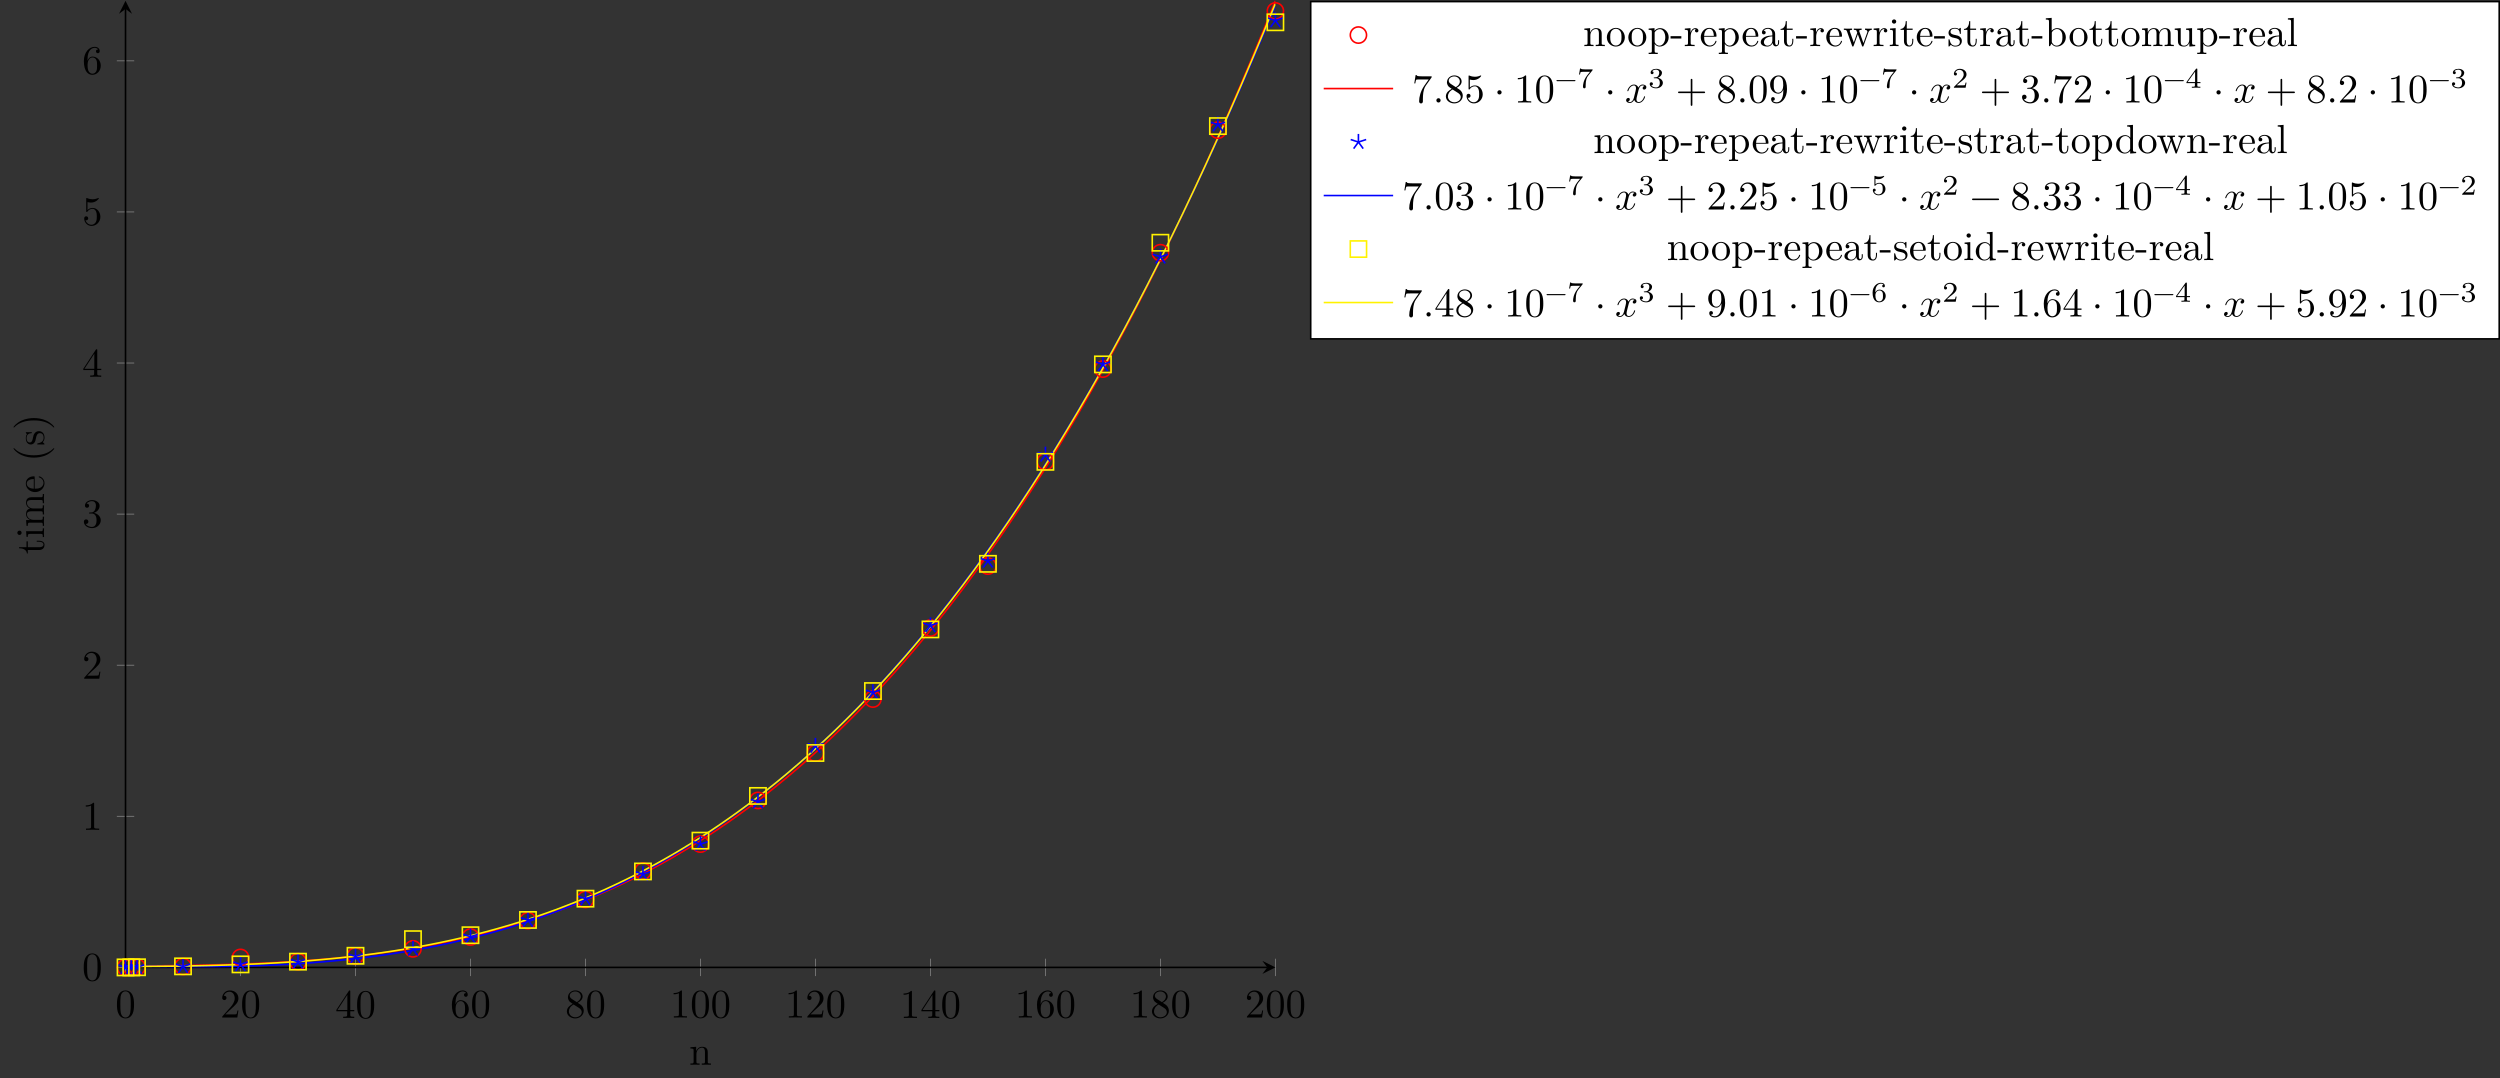 <?xml version="1.0" encoding="UTF-8"?>
<svg xmlns="http://www.w3.org/2000/svg" xmlns:xlink="http://www.w3.org/1999/xlink" width="612.447pt" height="264.168pt" viewBox="0 0 612.447 264.168" version="1.1">
<rect x="0" y="0" width="612.447" height="264.168" fill="#333333" stroke="none"/>
<defs>
<g>
<symbol overflow="visible" id="glyph0-0">
<path style="stroke:none;" d=""/>
</symbol>
<symbol overflow="visible" id="glyph0-1">
<path style="stroke:none;" d="M 4.578 -3.188 C 4.578 -3.984 4.531 -4.781 4.188 -5.516 C 3.734 -6.484 2.906 -6.641 2.5 -6.641 C 1.891 -6.641 1.172 -6.375 0.75 -5.453 C 0.438 -4.766 0.391 -3.984 0.391 -3.188 C 0.391 -2.438 0.422 -1.547 0.844 -0.781 C 1.266 0.016 2 0.219 2.484 0.219 C 3.016 0.219 3.781 0.016 4.219 -0.938 C 4.531 -1.625 4.578 -2.406 4.578 -3.188 Z M 3.766 -3.312 C 3.766 -2.562 3.766 -1.891 3.656 -1.25 C 3.5 -0.297 2.938 0 2.484 0 C 2.094 0 1.5 -0.25 1.328 -1.203 C 1.219 -1.797 1.219 -2.719 1.219 -3.312 C 1.219 -3.953 1.219 -4.609 1.297 -5.141 C 1.484 -6.328 2.234 -6.422 2.484 -6.422 C 2.812 -6.422 3.469 -6.234 3.656 -5.25 C 3.766 -4.688 3.766 -3.938 3.766 -3.312 Z M 3.766 -3.312 "/>
</symbol>
<symbol overflow="visible" id="glyph0-2">
<path style="stroke:none;" d="M 4.469 -1.734 L 4.234 -1.734 C 4.172 -1.438 4.109 -1 4 -0.844 C 3.938 -0.766 3.281 -0.766 3.062 -0.766 L 1.266 -0.766 L 2.328 -1.797 C 3.875 -3.172 4.469 -3.703 4.469 -4.703 C 4.469 -5.844 3.578 -6.641 2.359 -6.641 C 1.234 -6.641 0.5 -5.719 0.5 -4.828 C 0.5 -4.281 1 -4.281 1.031 -4.281 C 1.203 -4.281 1.547 -4.391 1.547 -4.812 C 1.547 -5.062 1.359 -5.328 1.016 -5.328 C 0.938 -5.328 0.922 -5.328 0.891 -5.312 C 1.109 -5.969 1.656 -6.328 2.234 -6.328 C 3.141 -6.328 3.562 -5.516 3.562 -4.703 C 3.562 -3.906 3.078 -3.125 2.516 -2.5 L 0.609 -0.375 C 0.5 -0.266 0.5 -0.234 0.5 0 L 4.203 0 Z M 4.469 -1.734 "/>
</symbol>
<symbol overflow="visible" id="glyph0-3">
<path style="stroke:none;" d="M 4.688 -1.641 L 4.688 -1.953 L 3.703 -1.953 L 3.703 -6.484 C 3.703 -6.688 3.703 -6.75 3.531 -6.75 C 3.453 -6.75 3.422 -6.75 3.344 -6.625 L 0.281 -1.953 L 0.281 -1.641 L 2.938 -1.641 L 2.938 -0.781 C 2.938 -0.422 2.906 -0.312 2.172 -0.312 L 1.969 -0.312 L 1.969 0 C 2.375 -0.031 2.891 -0.031 3.312 -0.031 C 3.734 -0.031 4.25 -0.031 4.672 0 L 4.672 -0.312 L 4.453 -0.312 C 3.719 -0.312 3.703 -0.422 3.703 -0.781 L 3.703 -1.641 Z M 2.984 -1.953 L 0.562 -1.953 L 2.984 -5.672 Z M 2.984 -1.953 "/>
</symbol>
<symbol overflow="visible" id="glyph0-4">
<path style="stroke:none;" d="M 4.562 -2.031 C 4.562 -3.297 3.672 -4.25 2.562 -4.25 C 1.891 -4.25 1.516 -3.75 1.312 -3.266 L 1.312 -3.516 C 1.312 -6.031 2.547 -6.391 3.062 -6.391 C 3.297 -6.391 3.719 -6.328 3.938 -5.984 C 3.781 -5.984 3.391 -5.984 3.391 -5.547 C 3.391 -5.234 3.625 -5.078 3.844 -5.078 C 4 -5.078 4.312 -5.172 4.312 -5.562 C 4.312 -6.156 3.875 -6.641 3.047 -6.641 C 1.766 -6.641 0.422 -5.359 0.422 -3.156 C 0.422 -0.484 1.578 0.219 2.5 0.219 C 3.609 0.219 4.562 -0.719 4.562 -2.031 Z M 3.656 -2.047 C 3.656 -1.562 3.656 -1.062 3.484 -0.703 C 3.188 -0.109 2.734 -0.062 2.5 -0.062 C 1.875 -0.062 1.578 -0.656 1.516 -0.812 C 1.328 -1.281 1.328 -2.078 1.328 -2.25 C 1.328 -3.031 1.656 -4.031 2.547 -4.031 C 2.719 -4.031 3.172 -4.031 3.484 -3.406 C 3.656 -3.047 3.656 -2.531 3.656 -2.047 Z M 3.656 -2.047 "/>
</symbol>
<symbol overflow="visible" id="glyph0-5">
<path style="stroke:none;" d="M 4.562 -1.672 C 4.562 -2.031 4.453 -2.484 4.062 -2.906 C 3.875 -3.109 3.719 -3.203 3.078 -3.609 C 3.797 -3.984 4.281 -4.5 4.281 -5.156 C 4.281 -6.078 3.406 -6.641 2.5 -6.641 C 1.5 -6.641 0.688 -5.906 0.688 -4.969 C 0.688 -4.797 0.703 -4.344 1.125 -3.875 C 1.234 -3.766 1.609 -3.516 1.859 -3.344 C 1.281 -3.047 0.422 -2.5 0.422 -1.5 C 0.422 -0.453 1.438 0.219 2.484 0.219 C 3.609 0.219 4.562 -0.609 4.562 -1.672 Z M 3.844 -5.156 C 3.844 -4.578 3.453 -4.109 2.859 -3.766 L 1.625 -4.562 C 1.172 -4.859 1.125 -5.188 1.125 -5.359 C 1.125 -5.969 1.781 -6.391 2.484 -6.391 C 3.203 -6.391 3.844 -5.875 3.844 -5.156 Z M 4.062 -1.312 C 4.062 -0.578 3.312 -0.062 2.5 -0.062 C 1.641 -0.062 0.922 -0.672 0.922 -1.5 C 0.922 -2.078 1.234 -2.719 2.078 -3.188 L 3.312 -2.406 C 3.594 -2.219 4.062 -1.922 4.062 -1.312 Z M 4.062 -1.312 "/>
</symbol>
<symbol overflow="visible" id="glyph0-6">
<path style="stroke:none;" d="M 4.172 0 L 4.172 -0.312 L 3.859 -0.312 C 2.953 -0.312 2.938 -0.422 2.938 -0.781 L 2.938 -6.375 C 2.938 -6.625 2.938 -6.641 2.703 -6.641 C 2.078 -6 1.203 -6 0.891 -6 L 0.891 -5.688 C 1.094 -5.688 1.672 -5.688 2.188 -5.953 L 2.188 -0.781 C 2.188 -0.422 2.156 -0.312 1.266 -0.312 L 0.953 -0.312 L 0.953 0 C 1.297 -0.031 2.156 -0.031 2.562 -0.031 C 2.953 -0.031 3.828 -0.031 4.172 0 Z M 4.172 0 "/>
</symbol>
<symbol overflow="visible" id="glyph0-7">
<path style="stroke:none;" d="M 4.562 -1.703 C 4.562 -2.516 3.922 -3.297 2.891 -3.516 C 3.703 -3.781 4.281 -4.469 4.281 -5.266 C 4.281 -6.078 3.406 -6.641 2.453 -6.641 C 1.453 -6.641 0.688 -6.047 0.688 -5.281 C 0.688 -4.953 0.906 -4.766 1.203 -4.766 C 1.5 -4.766 1.703 -4.984 1.703 -5.281 C 1.703 -5.766 1.234 -5.766 1.094 -5.766 C 1.391 -6.266 2.047 -6.391 2.406 -6.391 C 2.828 -6.391 3.375 -6.172 3.375 -5.281 C 3.375 -5.156 3.344 -4.578 3.094 -4.141 C 2.797 -3.656 2.453 -3.625 2.203 -3.625 C 2.125 -3.609 1.891 -3.594 1.812 -3.594 C 1.734 -3.578 1.672 -3.562 1.672 -3.469 C 1.672 -3.359 1.734 -3.359 1.906 -3.359 L 2.344 -3.359 C 3.156 -3.359 3.531 -2.688 3.531 -1.703 C 3.531 -0.344 2.844 -0.062 2.406 -0.062 C 1.969 -0.062 1.219 -0.234 0.875 -0.812 C 1.219 -0.766 1.531 -0.984 1.531 -1.359 C 1.531 -1.719 1.266 -1.922 0.984 -1.922 C 0.734 -1.922 0.422 -1.781 0.422 -1.344 C 0.422 -0.438 1.344 0.219 2.438 0.219 C 3.656 0.219 4.562 -0.688 4.562 -1.703 Z M 4.562 -1.703 "/>
</symbol>
<symbol overflow="visible" id="glyph0-8">
<path style="stroke:none;" d="M 4.469 -2 C 4.469 -3.188 3.656 -4.188 2.578 -4.188 C 2.109 -4.188 1.672 -4.031 1.312 -3.672 L 1.312 -5.625 C 1.516 -5.562 1.844 -5.5 2.156 -5.5 C 3.391 -5.5 4.094 -6.406 4.094 -6.531 C 4.094 -6.594 4.062 -6.641 3.984 -6.641 C 3.984 -6.641 3.953 -6.641 3.906 -6.609 C 3.703 -6.516 3.219 -6.312 2.547 -6.312 C 2.156 -6.312 1.688 -6.391 1.219 -6.594 C 1.141 -6.625 1.109 -6.625 1.109 -6.625 C 1 -6.625 1 -6.547 1 -6.391 L 1 -3.438 C 1 -3.266 1 -3.188 1.141 -3.188 C 1.219 -3.188 1.234 -3.203 1.281 -3.266 C 1.391 -3.422 1.75 -3.969 2.562 -3.969 C 3.078 -3.969 3.328 -3.516 3.406 -3.328 C 3.562 -2.953 3.594 -2.578 3.594 -2.078 C 3.594 -1.719 3.594 -1.125 3.344 -0.703 C 3.109 -0.312 2.734 -0.062 2.281 -0.062 C 1.562 -0.062 0.984 -0.594 0.812 -1.172 C 0.844 -1.172 0.875 -1.156 0.984 -1.156 C 1.312 -1.156 1.484 -1.406 1.484 -1.641 C 1.484 -1.891 1.312 -2.141 0.984 -2.141 C 0.844 -2.141 0.5 -2.062 0.5 -1.609 C 0.5 -0.75 1.188 0.219 2.297 0.219 C 3.453 0.219 4.469 -0.734 4.469 -2 Z M 4.469 -2 "/>
</symbol>
<symbol overflow="visible" id="glyph0-9">
<path style="stroke:none;" d="M 4.828 -6.422 L 2.406 -6.422 C 1.203 -6.422 1.172 -6.547 1.141 -6.734 L 0.891 -6.734 L 0.562 -4.688 L 0.812 -4.688 C 0.844 -4.844 0.922 -5.469 1.062 -5.594 C 1.125 -5.656 1.906 -5.656 2.031 -5.656 L 4.094 -5.656 L 2.984 -4.078 C 2.078 -2.734 1.75 -1.344 1.75 -0.328 C 1.75 -0.234 1.75 0.219 2.219 0.219 C 2.672 0.219 2.672 -0.234 2.672 -0.328 L 2.672 -0.844 C 2.672 -1.391 2.703 -1.938 2.781 -2.469 C 2.828 -2.703 2.953 -3.562 3.406 -4.172 L 4.75 -6.078 C 4.828 -6.188 4.828 -6.203 4.828 -6.422 Z M 4.828 -6.422 "/>
</symbol>
<symbol overflow="visible" id="glyph0-10">
<path style="stroke:none;" d="M 1.906 -0.531 C 1.906 -0.812 1.672 -1.062 1.391 -1.062 C 1.094 -1.062 0.859 -0.812 0.859 -0.531 C 0.859 -0.234 1.094 0 1.391 0 C 1.672 0 1.906 -0.234 1.906 -0.531 Z M 1.906 -0.531 "/>
</symbol>
<symbol overflow="visible" id="glyph0-11">
<path style="stroke:none;" d="M 1.906 -2.5 C 1.906 -2.781 1.672 -3.016 1.391 -3.016 C 1.094 -3.016 0.859 -2.781 0.859 -2.5 C 0.859 -2.203 1.094 -1.969 1.391 -1.969 C 1.672 -1.969 1.906 -2.203 1.906 -2.5 Z M 1.906 -2.5 "/>
</symbol>
<symbol overflow="visible" id="glyph0-12">
<path style="stroke:none;" d="M 5.25 -3.75 C 5.25 -4.266 4.672 -4.406 4.328 -4.406 C 3.75 -4.406 3.406 -3.875 3.281 -3.656 C 3.031 -4.312 2.5 -4.406 2.203 -4.406 C 1.172 -4.406 0.594 -3.125 0.594 -2.875 C 0.594 -2.766 0.719 -2.766 0.719 -2.766 C 0.797 -2.766 0.828 -2.797 0.844 -2.875 C 1.188 -3.938 1.844 -4.188 2.188 -4.188 C 2.375 -4.188 2.719 -4.094 2.719 -3.516 C 2.719 -3.203 2.547 -2.547 2.188 -1.141 C 2.031 -0.531 1.672 -0.109 1.234 -0.109 C 1.172 -0.109 0.953 -0.109 0.734 -0.234 C 0.984 -0.297 1.203 -0.5 1.203 -0.781 C 1.203 -1.047 0.984 -1.125 0.844 -1.125 C 0.531 -1.125 0.297 -0.875 0.297 -0.547 C 0.297 -0.094 0.781 0.109 1.219 0.109 C 1.891 0.109 2.25 -0.594 2.266 -0.641 C 2.391 -0.281 2.75 0.109 3.344 0.109 C 4.375 0.109 4.938 -1.172 4.938 -1.422 C 4.938 -1.531 4.859 -1.531 4.828 -1.531 C 4.734 -1.531 4.719 -1.484 4.688 -1.422 C 4.359 -0.344 3.688 -0.109 3.375 -0.109 C 2.984 -0.109 2.828 -0.422 2.828 -0.766 C 2.828 -0.984 2.875 -1.203 2.984 -1.641 L 3.328 -3.016 C 3.391 -3.266 3.625 -4.188 4.312 -4.188 C 4.359 -4.188 4.609 -4.188 4.812 -4.062 C 4.531 -4 4.344 -3.766 4.344 -3.516 C 4.344 -3.359 4.453 -3.172 4.719 -3.172 C 4.938 -3.172 5.25 -3.344 5.25 -3.75 Z M 5.25 -3.75 "/>
</symbol>
<symbol overflow="visible" id="glyph0-13">
<path style="stroke:none;" d="M 7.203 -2.5 C 7.203 -2.609 7.109 -2.688 7 -2.688 L 4.078 -2.688 L 4.078 -5.609 C 4.078 -5.719 3.984 -5.812 3.875 -5.812 C 3.766 -5.812 3.672 -5.719 3.672 -5.609 L 3.672 -2.688 L 0.75 -2.688 C 0.641 -2.688 0.562 -2.609 0.562 -2.5 C 0.562 -2.375 0.641 -2.297 0.75 -2.297 L 3.672 -2.297 L 3.672 0.625 C 3.672 0.734 3.766 0.828 3.875 0.828 C 3.984 0.828 4.078 0.734 4.078 0.625 L 4.078 -2.297 L 7 -2.297 C 7.109 -2.297 7.203 -2.375 7.203 -2.5 Z M 7.203 -2.5 "/>
</symbol>
<symbol overflow="visible" id="glyph0-14">
<path style="stroke:none;" d="M 4.562 -3.281 C 4.562 -5.969 3.406 -6.641 2.516 -6.641 C 1.969 -6.641 1.484 -6.453 1.062 -6.016 C 0.641 -5.562 0.422 -5.141 0.422 -4.391 C 0.422 -3.156 1.297 -2.172 2.406 -2.172 C 3.016 -2.172 3.422 -2.594 3.656 -3.172 L 3.656 -2.844 C 3.656 -0.516 2.625 -0.062 2.047 -0.062 C 1.875 -0.062 1.328 -0.078 1.062 -0.422 C 1.5 -0.422 1.578 -0.703 1.578 -0.875 C 1.578 -1.188 1.344 -1.328 1.125 -1.328 C 0.969 -1.328 0.672 -1.25 0.672 -0.859 C 0.672 -0.188 1.203 0.219 2.047 0.219 C 3.344 0.219 4.562 -1.141 4.562 -3.281 Z M 3.641 -4.203 C 3.641 -3.375 3.297 -2.406 2.422 -2.406 C 2.266 -2.406 1.797 -2.406 1.5 -3.031 C 1.312 -3.406 1.312 -3.891 1.312 -4.391 C 1.312 -4.922 1.312 -5.391 1.531 -5.766 C 1.797 -6.266 2.172 -6.391 2.516 -6.391 C 2.984 -6.391 3.312 -6.047 3.484 -5.609 C 3.594 -5.281 3.641 -4.656 3.641 -4.203 Z M 3.641 -4.203 "/>
</symbol>
<symbol overflow="visible" id="glyph0-15">
<path style="stroke:none;" d="M 7.203 -2.5 C 7.203 -2.609 7.109 -2.688 7 -2.688 L 0.75 -2.688 C 0.641 -2.688 0.562 -2.609 0.562 -2.5 C 0.562 -2.375 0.641 -2.297 0.75 -2.297 L 7 -2.297 C 7.109 -2.297 7.203 -2.375 7.203 -2.5 Z M 7.203 -2.5 "/>
</symbol>
<symbol overflow="visible" id="glyph1-0">
<path style="stroke:none;" d=""/>
</symbol>
<symbol overflow="visible" id="glyph1-1">
<path style="stroke:none;" d="M 5.328 0 L 5.328 -0.312 C 4.812 -0.312 4.562 -0.312 4.562 -0.609 L 4.562 -2.516 C 4.562 -3.375 4.562 -3.672 4.25 -4.031 C 4.109 -4.203 3.781 -4.406 3.203 -4.406 C 2.469 -4.406 2 -3.984 1.719 -3.359 L 1.719 -4.406 L 0.312 -4.297 L 0.312 -3.984 C 1.016 -3.984 1.094 -3.922 1.094 -3.422 L 1.094 -0.75 C 1.094 -0.312 0.984 -0.312 0.312 -0.312 L 0.312 0 L 1.453 -0.031 L 2.562 0 L 2.562 -0.312 C 1.891 -0.312 1.781 -0.312 1.781 -0.75 L 1.781 -2.594 C 1.781 -3.625 2.5 -4.188 3.125 -4.188 C 3.766 -4.188 3.875 -3.656 3.875 -3.078 L 3.875 -0.75 C 3.875 -0.312 3.766 -0.312 3.094 -0.312 L 3.094 0 L 4.219 -0.031 Z M 5.328 0 "/>
</symbol>
<symbol overflow="visible" id="glyph1-2">
<path style="stroke:none;" d="M 4.688 -2.141 C 4.688 -3.406 3.703 -4.469 2.5 -4.469 C 1.25 -4.469 0.281 -3.375 0.281 -2.141 C 0.281 -0.844 1.312 0.109 2.484 0.109 C 3.688 0.109 4.688 -0.875 4.688 -2.141 Z M 3.875 -2.219 C 3.875 -1.859 3.875 -1.312 3.656 -0.875 C 3.422 -0.422 2.984 -0.141 2.5 -0.141 C 2.062 -0.141 1.625 -0.344 1.359 -0.812 C 1.109 -1.25 1.109 -1.859 1.109 -2.219 C 1.109 -2.609 1.109 -3.141 1.344 -3.578 C 1.609 -4.031 2.078 -4.25 2.484 -4.25 C 2.922 -4.25 3.344 -4.031 3.609 -3.594 C 3.875 -3.172 3.875 -2.594 3.875 -2.219 Z M 3.875 -2.219 "/>
</symbol>
<symbol overflow="visible" id="glyph1-3">
<path style="stroke:none;" d="M 5.188 -2.156 C 5.188 -3.422 4.234 -4.406 3.109 -4.406 C 2.328 -4.406 1.906 -3.969 1.719 -3.75 L 1.719 -4.406 L 0.281 -4.297 L 0.281 -3.984 C 0.984 -3.984 1.062 -3.922 1.062 -3.484 L 1.062 1.172 C 1.062 1.625 0.953 1.625 0.281 1.625 L 0.281 1.938 L 1.391 1.906 L 2.516 1.938 L 2.516 1.625 C 1.859 1.625 1.75 1.625 1.75 1.172 L 1.75 -0.594 C 1.797 -0.422 2.219 0.109 2.969 0.109 C 4.156 0.109 5.188 -0.875 5.188 -2.156 Z M 4.359 -2.156 C 4.359 -0.953 3.672 -0.109 2.938 -0.109 C 2.531 -0.109 2.156 -0.312 1.891 -0.719 C 1.75 -0.922 1.75 -0.938 1.75 -1.141 L 1.75 -3.359 C 2.031 -3.875 2.516 -4.156 3.031 -4.156 C 3.766 -4.156 4.359 -3.281 4.359 -2.156 Z M 4.359 -2.156 "/>
</symbol>
<symbol overflow="visible" id="glyph1-4">
<path style="stroke:none;" d="M 2.75 -1.859 L 2.75 -2.438 L 0.109 -2.438 L 0.109 -1.859 Z M 2.75 -1.859 "/>
</symbol>
<symbol overflow="visible" id="glyph1-5">
<path style="stroke:none;" d="M 3.625 -3.797 C 3.625 -4.109 3.312 -4.406 2.891 -4.406 C 2.156 -4.406 1.797 -3.734 1.672 -3.312 L 1.672 -4.406 L 0.281 -4.297 L 0.281 -3.984 C 0.984 -3.984 1.062 -3.922 1.062 -3.422 L 1.062 -0.75 C 1.062 -0.312 0.953 -0.312 0.281 -0.312 L 0.281 0 L 1.422 -0.031 C 1.812 -0.031 2.281 -0.031 2.688 0 L 2.688 -0.312 L 2.469 -0.312 C 1.734 -0.312 1.719 -0.422 1.719 -0.781 L 1.719 -2.312 C 1.719 -3.297 2.141 -4.188 2.891 -4.188 C 2.953 -4.188 2.984 -4.188 3 -4.172 C 2.969 -4.172 2.766 -4.047 2.766 -3.781 C 2.766 -3.516 2.984 -3.359 3.203 -3.359 C 3.375 -3.359 3.625 -3.484 3.625 -3.797 Z M 3.625 -3.797 "/>
</symbol>
<symbol overflow="visible" id="glyph1-6">
<path style="stroke:none;" d="M 4.141 -1.188 C 4.141 -1.281 4.062 -1.312 4 -1.312 C 3.922 -1.312 3.891 -1.25 3.875 -1.172 C 3.531 -0.141 2.625 -0.141 2.531 -0.141 C 2.031 -0.141 1.641 -0.438 1.406 -0.812 C 1.109 -1.281 1.109 -1.938 1.109 -2.297 L 3.891 -2.297 C 4.109 -2.297 4.141 -2.297 4.141 -2.516 C 4.141 -3.5 3.594 -4.469 2.359 -4.469 C 1.203 -4.469 0.281 -3.438 0.281 -2.188 C 0.281 -0.859 1.328 0.109 2.469 0.109 C 3.688 0.109 4.141 -1 4.141 -1.188 Z M 3.484 -2.516 L 1.109 -2.516 C 1.172 -4 2.016 -4.25 2.359 -4.25 C 3.375 -4.25 3.484 -2.906 3.484 -2.516 Z M 3.484 -2.516 "/>
</symbol>
<symbol overflow="visible" id="glyph1-7">
<path style="stroke:none;" d="M 4.812 -0.891 L 4.812 -1.453 L 4.562 -1.453 L 4.562 -0.891 C 4.562 -0.312 4.312 -0.25 4.203 -0.25 C 3.875 -0.25 3.844 -0.703 3.844 -0.75 L 3.844 -2.734 C 3.844 -3.156 3.844 -3.547 3.484 -3.922 C 3.094 -4.312 2.594 -4.469 2.109 -4.469 C 1.297 -4.469 0.609 -4 0.609 -3.344 C 0.609 -3.047 0.812 -2.875 1.062 -2.875 C 1.344 -2.875 1.531 -3.078 1.531 -3.328 C 1.531 -3.453 1.469 -3.781 1.016 -3.781 C 1.281 -4.141 1.781 -4.25 2.094 -4.25 C 2.578 -4.25 3.156 -3.859 3.156 -2.969 L 3.156 -2.609 C 2.641 -2.578 1.938 -2.547 1.312 -2.25 C 0.562 -1.906 0.312 -1.391 0.312 -0.953 C 0.312 -0.141 1.281 0.109 1.906 0.109 C 2.578 0.109 3.031 -0.297 3.219 -0.75 C 3.266 -0.359 3.531 0.062 4 0.062 C 4.203 0.062 4.812 -0.078 4.812 -0.891 Z M 3.156 -1.391 C 3.156 -0.453 2.438 -0.109 1.984 -0.109 C 1.5 -0.109 1.094 -0.453 1.094 -0.953 C 1.094 -1.5 1.5 -2.328 3.156 -2.391 Z M 3.156 -1.391 "/>
</symbol>
<symbol overflow="visible" id="glyph1-8">
<path style="stroke:none;" d="M 3.312 -1.234 L 3.312 -1.797 L 3.062 -1.797 L 3.062 -1.25 C 3.062 -0.516 2.766 -0.141 2.391 -0.141 C 1.719 -0.141 1.719 -1.047 1.719 -1.219 L 1.719 -3.984 L 3.156 -3.984 L 3.156 -4.297 L 1.719 -4.297 L 1.719 -6.125 L 1.469 -6.125 C 1.469 -5.312 1.172 -4.25 0.188 -4.203 L 0.188 -3.984 L 1.031 -3.984 L 1.031 -1.234 C 1.031 -0.016 1.969 0.109 2.328 0.109 C 3.031 0.109 3.312 -0.594 3.312 -1.234 Z M 3.312 -1.234 "/>
</symbol>
<symbol overflow="visible" id="glyph1-9">
<path style="stroke:none;" d="M 7.016 -3.984 L 7.016 -4.297 C 6.781 -4.281 6.5 -4.266 6.281 -4.266 L 5.359 -4.297 L 5.359 -3.984 C 5.719 -3.984 5.938 -3.797 5.938 -3.516 C 5.938 -3.453 5.938 -3.422 5.875 -3.297 L 4.969 -0.75 L 3.984 -3.531 C 3.953 -3.656 3.938 -3.672 3.938 -3.719 C 3.938 -3.984 4.328 -3.984 4.531 -3.984 L 4.531 -4.297 L 3.484 -4.266 C 3.188 -4.266 2.906 -4.281 2.609 -4.297 L 2.609 -3.984 C 2.969 -3.984 3.125 -3.969 3.234 -3.844 C 3.281 -3.781 3.391 -3.484 3.453 -3.297 L 2.609 -0.875 L 1.656 -3.531 C 1.609 -3.656 1.609 -3.672 1.609 -3.719 C 1.609 -3.984 2 -3.984 2.188 -3.984 L 2.188 -4.297 L 1.109 -4.266 L 0.172 -4.297 L 0.172 -3.984 C 0.672 -3.984 0.797 -3.953 0.922 -3.641 L 2.172 -0.109 C 2.219 0.031 2.25 0.109 2.375 0.109 C 2.516 0.109 2.531 0.047 2.578 -0.094 L 3.594 -2.906 L 4.609 -0.078 C 4.641 0.031 4.672 0.109 4.812 0.109 C 4.938 0.109 4.969 0.016 5 -0.078 L 6.172 -3.344 C 6.344 -3.844 6.656 -3.984 7.016 -3.984 Z M 7.016 -3.984 "/>
</symbol>
<symbol overflow="visible" id="glyph1-10">
<path style="stroke:none;" d="M 2.469 0 L 2.469 -0.312 C 1.797 -0.312 1.766 -0.359 1.766 -0.75 L 1.766 -4.406 L 0.375 -4.297 L 0.375 -3.984 C 1.016 -3.984 1.109 -3.922 1.109 -3.438 L 1.109 -0.75 C 1.109 -0.312 1 -0.312 0.328 -0.312 L 0.328 0 L 1.422 -0.031 C 1.781 -0.031 2.125 -0.016 2.469 0 Z M 1.906 -6.016 C 1.906 -6.297 1.688 -6.547 1.391 -6.547 C 1.047 -6.547 0.844 -6.266 0.844 -6.016 C 0.844 -5.75 1.078 -5.5 1.375 -5.5 C 1.719 -5.5 1.906 -5.766 1.906 -6.016 Z M 1.906 -6.016 "/>
</symbol>
<symbol overflow="visible" id="glyph1-11">
<path style="stroke:none;" d="M 3.594 -1.281 C 3.594 -1.797 3.297 -2.109 3.172 -2.219 C 2.844 -2.547 2.453 -2.625 2.031 -2.703 C 1.469 -2.812 0.812 -2.938 0.812 -3.516 C 0.812 -3.875 1.062 -4.281 1.922 -4.281 C 3.016 -4.281 3.078 -3.375 3.094 -3.078 C 3.094 -2.984 3.203 -2.984 3.203 -2.984 C 3.344 -2.984 3.344 -3.031 3.344 -3.219 L 3.344 -4.234 C 3.344 -4.391 3.344 -4.469 3.234 -4.469 C 3.188 -4.469 3.156 -4.469 3.031 -4.344 C 3 -4.312 2.906 -4.219 2.859 -4.188 C 2.484 -4.469 2.078 -4.469 1.922 -4.469 C 0.703 -4.469 0.328 -3.797 0.328 -3.234 C 0.328 -2.891 0.484 -2.609 0.75 -2.391 C 1.078 -2.141 1.359 -2.078 2.078 -1.938 C 2.297 -1.891 3.109 -1.734 3.109 -1.016 C 3.109 -0.516 2.766 -0.109 1.984 -0.109 C 1.141 -0.109 0.781 -0.672 0.594 -1.531 C 0.562 -1.656 0.562 -1.688 0.453 -1.688 C 0.328 -1.688 0.328 -1.625 0.328 -1.453 L 0.328 -0.125 C 0.328 0.047 0.328 0.109 0.438 0.109 C 0.484 0.109 0.5 0.094 0.688 -0.094 C 0.703 -0.109 0.703 -0.125 0.891 -0.312 C 1.328 0.094 1.781 0.109 1.984 0.109 C 3.125 0.109 3.594 -0.562 3.594 -1.281 Z M 3.594 -1.281 "/>
</symbol>
<symbol overflow="visible" id="glyph1-12">
<path style="stroke:none;" d="M 5.188 -2.156 C 5.188 -3.422 4.219 -4.406 3.078 -4.406 C 2.297 -4.406 1.875 -3.938 1.719 -3.766 L 1.719 -6.922 L 0.281 -6.812 L 0.281 -6.5 C 0.984 -6.5 1.062 -6.438 1.062 -5.938 L 1.062 0 L 1.312 0 L 1.672 -0.625 C 1.812 -0.391 2.234 0.109 2.969 0.109 C 4.156 0.109 5.188 -0.875 5.188 -2.156 Z M 4.359 -2.156 C 4.359 -1.797 4.344 -1.203 4.062 -0.75 C 3.844 -0.438 3.469 -0.109 2.938 -0.109 C 2.484 -0.109 2.125 -0.344 1.891 -0.719 C 1.75 -0.922 1.75 -0.953 1.75 -1.141 L 1.75 -3.188 C 1.75 -3.375 1.75 -3.391 1.859 -3.547 C 2.25 -4.109 2.797 -4.188 3.031 -4.188 C 3.484 -4.188 3.844 -3.922 4.078 -3.547 C 4.344 -3.141 4.359 -2.578 4.359 -2.156 Z M 4.359 -2.156 "/>
</symbol>
<symbol overflow="visible" id="glyph1-13">
<path style="stroke:none;" d="M 8.109 0 L 8.109 -0.312 C 7.594 -0.312 7.344 -0.312 7.328 -0.609 L 7.328 -2.516 C 7.328 -3.375 7.328 -3.672 7.016 -4.031 C 6.875 -4.203 6.547 -4.406 5.969 -4.406 C 5.141 -4.406 4.688 -3.812 4.531 -3.422 C 4.391 -4.297 3.656 -4.406 3.203 -4.406 C 2.469 -4.406 2 -3.984 1.719 -3.359 L 1.719 -4.406 L 0.312 -4.297 L 0.312 -3.984 C 1.016 -3.984 1.094 -3.922 1.094 -3.422 L 1.094 -0.75 C 1.094 -0.312 0.984 -0.312 0.312 -0.312 L 0.312 0 L 1.453 -0.031 L 2.562 0 L 2.562 -0.312 C 1.891 -0.312 1.781 -0.312 1.781 -0.75 L 1.781 -2.594 C 1.781 -3.625 2.5 -4.188 3.125 -4.188 C 3.766 -4.188 3.875 -3.656 3.875 -3.078 L 3.875 -0.75 C 3.875 -0.312 3.766 -0.312 3.094 -0.312 L 3.094 0 L 4.219 -0.031 L 5.328 0 L 5.328 -0.312 C 4.672 -0.312 4.562 -0.312 4.562 -0.75 L 4.562 -2.594 C 4.562 -3.625 5.266 -4.188 5.906 -4.188 C 6.531 -4.188 6.641 -3.656 6.641 -3.078 L 6.641 -0.75 C 6.641 -0.312 6.531 -0.312 5.859 -0.312 L 5.859 0 L 6.984 -0.031 Z M 8.109 0 "/>
</symbol>
<symbol overflow="visible" id="glyph1-14">
<path style="stroke:none;" d="M 5.328 0 L 5.328 -0.312 C 4.641 -0.312 4.562 -0.375 4.562 -0.875 L 4.562 -4.406 L 3.094 -4.297 L 3.094 -3.984 C 3.781 -3.984 3.875 -3.922 3.875 -3.422 L 3.875 -1.656 C 3.875 -0.781 3.391 -0.109 2.656 -0.109 C 1.828 -0.109 1.781 -0.578 1.781 -1.094 L 1.781 -4.406 L 0.312 -4.297 L 0.312 -3.984 C 1.094 -3.984 1.094 -3.953 1.094 -3.078 L 1.094 -1.578 C 1.094 -0.797 1.094 0.109 2.609 0.109 C 3.172 0.109 3.609 -0.172 3.891 -0.781 L 3.891 0.109 Z M 5.328 0 "/>
</symbol>
<symbol overflow="visible" id="glyph1-15">
<path style="stroke:none;" d="M 2.547 0 L 2.547 -0.312 C 1.875 -0.312 1.766 -0.312 1.766 -0.75 L 1.766 -6.922 L 0.328 -6.812 L 0.328 -6.5 C 1.031 -6.5 1.109 -6.438 1.109 -5.938 L 1.109 -0.75 C 1.109 -0.312 1 -0.312 0.328 -0.312 L 0.328 0 L 1.438 -0.031 Z M 2.547 0 "/>
</symbol>
<symbol overflow="visible" id="glyph1-16">
<path style="stroke:none;" d="M 5.25 0 L 5.25 -0.312 C 4.562 -0.312 4.469 -0.375 4.469 -0.875 L 4.469 -6.922 L 3.047 -6.812 L 3.047 -6.5 C 3.734 -6.5 3.812 -6.438 3.812 -5.938 L 3.812 -3.781 C 3.531 -4.141 3.094 -4.406 2.562 -4.406 C 1.391 -4.406 0.344 -3.422 0.344 -2.141 C 0.344 -0.875 1.312 0.109 2.453 0.109 C 3.094 0.109 3.531 -0.234 3.781 -0.547 L 3.781 0.109 Z M 3.781 -1.172 C 3.781 -1 3.781 -0.984 3.672 -0.812 C 3.375 -0.328 2.938 -0.109 2.5 -0.109 C 2.047 -0.109 1.688 -0.375 1.453 -0.75 C 1.203 -1.156 1.172 -1.719 1.172 -2.141 C 1.172 -2.5 1.188 -3.094 1.469 -3.547 C 1.688 -3.859 2.062 -4.188 2.609 -4.188 C 2.953 -4.188 3.375 -4.031 3.672 -3.594 C 3.781 -3.422 3.781 -3.406 3.781 -3.219 Z M 3.781 -1.172 "/>
</symbol>
<symbol overflow="visible" id="glyph2-0">
<path style="stroke:none;" d=""/>
</symbol>
<symbol overflow="visible" id="glyph2-1">
<path style="stroke:none;" d="M -1.234 -3.312 L -1.797 -3.312 L -1.797 -3.062 L -1.25 -3.062 C -0.516 -3.062 -0.141 -2.766 -0.141 -2.391 C -0.141 -1.719 -1.047 -1.719 -1.219 -1.719 L -3.984 -1.719 L -3.984 -3.156 L -4.297 -3.156 L -4.297 -1.719 L -6.125 -1.719 L -6.125 -1.469 C -5.312 -1.469 -4.25 -1.172 -4.203 -0.188 L -3.984 -0.188 L -3.984 -1.031 L -1.234 -1.031 C -0.016 -1.031 0.109 -1.969 0.109 -2.328 C 0.109 -3.031 -0.594 -3.312 -1.234 -3.312 Z M -1.234 -3.312 "/>
</symbol>
<symbol overflow="visible" id="glyph2-2">
<path style="stroke:none;" d="M 0 -2.469 L -0.312 -2.469 C -0.312 -1.797 -0.359 -1.766 -0.75 -1.766 L -4.406 -1.766 L -4.297 -0.375 L -3.984 -0.375 C -3.984 -1.016 -3.922 -1.109 -3.438 -1.109 L -0.75 -1.109 C -0.312 -1.109 -0.312 -1 -0.312 -0.328 L 0 -0.328 L -0.031 -1.422 C -0.031 -1.781 -0.016 -2.125 0 -2.469 Z M -6.016 -1.906 C -6.297 -1.906 -6.547 -1.688 -6.547 -1.391 C -6.547 -1.047 -6.266 -0.844 -6.016 -0.844 C -5.75 -0.844 -5.5 -1.078 -5.5 -1.375 C -5.5 -1.719 -5.766 -1.906 -6.016 -1.906 Z M -6.016 -1.906 "/>
</symbol>
<symbol overflow="visible" id="glyph2-3">
<path style="stroke:none;" d="M 0 -8.109 L -0.312 -8.109 C -0.312 -7.594 -0.312 -7.344 -0.609 -7.328 L -2.516 -7.328 C -3.375 -7.328 -3.672 -7.328 -4.031 -7.016 C -4.203 -6.875 -4.406 -6.547 -4.406 -5.969 C -4.406 -5.141 -3.812 -4.688 -3.422 -4.531 C -4.297 -4.391 -4.406 -3.656 -4.406 -3.203 C -4.406 -2.469 -3.984 -2 -3.359 -1.719 L -4.406 -1.719 L -4.297 -0.312 L -3.984 -0.312 C -3.984 -1.016 -3.922 -1.094 -3.422 -1.094 L -0.75 -1.094 C -0.312 -1.094 -0.312 -0.984 -0.312 -0.312 L 0 -0.312 L -0.031 -1.453 L 0 -2.562 L -0.312 -2.562 C -0.312 -1.891 -0.312 -1.781 -0.75 -1.781 L -2.594 -1.781 C -3.625 -1.781 -4.188 -2.5 -4.188 -3.125 C -4.188 -3.766 -3.656 -3.875 -3.078 -3.875 L -0.75 -3.875 C -0.312 -3.875 -0.312 -3.766 -0.312 -3.094 L 0 -3.094 L -0.031 -4.219 L 0 -5.328 L -0.312 -5.328 C -0.312 -4.672 -0.312 -4.562 -0.75 -4.562 L -2.594 -4.562 C -3.625 -4.562 -4.188 -5.266 -4.188 -5.906 C -4.188 -6.531 -3.656 -6.641 -3.078 -6.641 L -0.75 -6.641 C -0.312 -6.641 -0.312 -6.531 -0.312 -5.859 L 0 -5.859 L -0.031 -6.984 Z M 0 -8.109 "/>
</symbol>
<symbol overflow="visible" id="glyph2-4">
<path style="stroke:none;" d="M -1.188 -4.141 C -1.281 -4.141 -1.312 -4.062 -1.312 -4 C -1.312 -3.922 -1.25 -3.891 -1.172 -3.875 C -0.141 -3.531 -0.141 -2.625 -0.141 -2.531 C -0.141 -2.031 -0.438 -1.641 -0.812 -1.406 C -1.281 -1.109 -1.938 -1.109 -2.297 -1.109 L -2.297 -3.891 C -2.297 -4.109 -2.297 -4.141 -2.516 -4.141 C -3.5 -4.141 -4.469 -3.594 -4.469 -2.359 C -4.469 -1.203 -3.438 -0.281 -2.188 -0.281 C -0.859 -0.281 0.109 -1.328 0.109 -2.469 C 0.109 -3.688 -1 -4.141 -1.188 -4.141 Z M -2.516 -3.484 L -2.516 -1.109 C -4 -1.172 -4.25 -2.016 -4.25 -2.359 C -4.25 -3.375 -2.906 -3.484 -2.516 -3.484 Z M -2.516 -3.484 "/>
</symbol>
<symbol overflow="visible" id="glyph2-5">
<path style="stroke:none;" d="M 2.391 -3.297 C 2.359 -3.297 2.344 -3.297 2.172 -3.125 C 0.922 -1.891 -0.969 -1.562 -2.5 -1.562 C -4.234 -1.562 -5.969 -1.938 -7.203 -3.172 C -7.328 -3.297 -7.344 -3.297 -7.375 -3.297 C -7.453 -3.297 -7.484 -3.266 -7.484 -3.203 C -7.484 -3.094 -6.797 -2.203 -5.531 -1.609 C -4.438 -1.109 -3.328 -0.984 -2.5 -0.984 C -1.719 -0.984 -0.516 -1.094 0.625 -1.641 C 1.844 -2.25 2.5 -3.094 2.5 -3.203 C 2.5 -3.266 2.469 -3.297 2.391 -3.297 Z M 2.391 -3.297 "/>
</symbol>
<symbol overflow="visible" id="glyph2-6">
<path style="stroke:none;" d="M -1.281 -3.594 C -1.797 -3.594 -2.109 -3.297 -2.219 -3.172 C -2.547 -2.844 -2.625 -2.453 -2.703 -2.031 C -2.812 -1.469 -2.938 -0.812 -3.516 -0.812 C -3.875 -0.812 -4.281 -1.062 -4.281 -1.922 C -4.281 -3.016 -3.375 -3.078 -3.078 -3.094 C -2.984 -3.094 -2.984 -3.203 -2.984 -3.203 C -2.984 -3.344 -3.031 -3.344 -3.219 -3.344 L -4.234 -3.344 C -4.391 -3.344 -4.469 -3.344 -4.469 -3.234 C -4.469 -3.188 -4.469 -3.156 -4.344 -3.031 C -4.312 -3 -4.219 -2.906 -4.188 -2.859 C -4.469 -2.484 -4.469 -2.078 -4.469 -1.922 C -4.469 -0.703 -3.797 -0.328 -3.234 -0.328 C -2.891 -0.328 -2.609 -0.484 -2.391 -0.75 C -2.141 -1.078 -2.078 -1.359 -1.938 -2.078 C -1.891 -2.297 -1.734 -3.109 -1.016 -3.109 C -0.516 -3.109 -0.109 -2.766 -0.109 -1.984 C -0.109 -1.141 -0.672 -0.781 -1.531 -0.594 C -1.656 -0.562 -1.688 -0.562 -1.688 -0.453 C -1.688 -0.328 -1.625 -0.328 -1.453 -0.328 L -0.125 -0.328 C 0.047 -0.328 0.109 -0.328 0.109 -0.438 C 0.109 -0.484 0.094 -0.5 -0.094 -0.688 C -0.109 -0.703 -0.125 -0.703 -0.312 -0.891 C 0.094 -1.328 0.109 -1.781 0.109 -1.984 C 0.109 -3.125 -0.562 -3.594 -1.281 -3.594 Z M -1.281 -3.594 "/>
</symbol>
<symbol overflow="visible" id="glyph2-7">
<path style="stroke:none;" d="M -2.5 -2.875 C -3.266 -2.875 -4.469 -2.766 -5.609 -2.219 C -6.828 -1.625 -7.484 -0.766 -7.484 -0.672 C -7.484 -0.609 -7.438 -0.562 -7.375 -0.562 C -7.344 -0.562 -7.328 -0.562 -7.141 -0.75 C -6.156 -1.734 -4.578 -2.297 -2.5 -2.297 C -0.781 -2.297 0.969 -1.938 2.219 -0.703 C 2.344 -0.562 2.359 -0.562 2.391 -0.562 C 2.453 -0.562 2.5 -0.609 2.5 -0.672 C 2.5 -0.766 1.812 -1.672 0.547 -2.25 C -0.547 -2.766 -1.656 -2.875 -2.5 -2.875 Z M -2.5 -2.875 "/>
</symbol>
<symbol overflow="visible" id="glyph3-0">
<path style="stroke:none;" d=""/>
</symbol>
<symbol overflow="visible" id="glyph3-1">
<path style="stroke:none;" d="M 5.047 -1.75 C 5.047 -1.828 4.984 -1.891 4.906 -1.891 L 0.531 -1.891 C 0.453 -1.891 0.391 -1.828 0.391 -1.75 C 0.391 -1.672 0.453 -1.609 0.531 -1.609 L 4.906 -1.609 C 4.984 -1.609 5.047 -1.672 5.047 -1.75 Z M 5.047 -1.75 "/>
</symbol>
<symbol overflow="visible" id="glyph3-2">
<path style="stroke:none;" d="M 3.812 -4.5 L 1.984 -4.5 C 1.703 -4.5 1.625 -4.5 1.375 -4.531 C 1 -4.547 0.984 -4.609 0.969 -4.719 L 0.734 -4.719 L 0.484 -3.234 L 0.719 -3.234 C 0.734 -3.328 0.812 -3.797 0.922 -3.859 C 0.984 -3.906 1.547 -3.906 1.641 -3.906 L 3.172 -3.906 L 2.438 -2.984 C 1.531 -1.781 1.453 -0.672 1.453 -0.266 C 1.453 -0.188 1.453 0.141 1.781 0.141 C 2.109 0.141 2.109 -0.172 2.109 -0.266 L 2.109 -0.547 C 2.109 -1.906 2.391 -2.516 2.688 -2.906 L 3.734 -4.219 C 3.812 -4.297 3.812 -4.312 3.812 -4.5 Z M 3.812 -4.5 "/>
</symbol>
<symbol overflow="visible" id="glyph3-3">
<path style="stroke:none;" d="M 3.594 -1.203 C 3.594 -1.75 3.141 -2.297 2.375 -2.453 C 3.109 -2.719 3.375 -3.25 3.375 -3.672 C 3.375 -4.219 2.734 -4.641 1.969 -4.641 C 1.188 -4.641 0.594 -4.266 0.594 -3.703 C 0.594 -3.469 0.75 -3.328 0.953 -3.328 C 1.172 -3.328 1.312 -3.5 1.312 -3.688 C 1.312 -3.891 1.172 -4.031 0.953 -4.047 C 1.203 -4.359 1.688 -4.438 1.938 -4.438 C 2.25 -4.438 2.703 -4.281 2.703 -3.672 C 2.703 -3.375 2.594 -3.062 2.422 -2.844 C 2.188 -2.578 1.984 -2.562 1.641 -2.547 C 1.469 -2.531 1.453 -2.531 1.422 -2.516 C 1.422 -2.516 1.344 -2.5 1.344 -2.438 C 1.344 -2.328 1.406 -2.328 1.531 -2.328 L 1.906 -2.328 C 2.453 -2.328 2.844 -1.953 2.844 -1.203 C 2.844 -0.344 2.344 -0.078 1.938 -0.078 C 1.656 -0.078 1.047 -0.156 0.75 -0.578 C 1.078 -0.594 1.156 -0.812 1.156 -0.969 C 1.156 -1.188 0.984 -1.344 0.766 -1.344 C 0.578 -1.344 0.375 -1.234 0.375 -0.938 C 0.375 -0.281 1.109 0.141 1.953 0.141 C 2.922 0.141 3.594 -0.516 3.594 -1.203 Z M 3.594 -1.203 "/>
</symbol>
<symbol overflow="visible" id="glyph3-4">
<path style="stroke:none;" d="M 3.531 -1.266 L 3.297 -1.266 C 3.266 -1.125 3.203 -0.703 3.109 -0.641 C 3.047 -0.594 2.516 -0.594 2.422 -0.594 L 1.125 -0.594 C 1.859 -1.25 2.109 -1.438 2.531 -1.766 C 3.047 -2.172 3.531 -2.609 3.531 -3.281 C 3.531 -4.125 2.781 -4.641 1.891 -4.641 C 1.031 -4.641 0.438 -4.031 0.438 -3.391 C 0.438 -3.031 0.734 -3 0.812 -3 C 0.984 -3 1.188 -3.109 1.188 -3.359 C 1.188 -3.5 1.125 -3.734 0.766 -3.734 C 0.984 -4.234 1.453 -4.391 1.781 -4.391 C 2.484 -4.391 2.844 -3.844 2.844 -3.281 C 2.844 -2.672 2.422 -2.188 2.188 -1.938 L 0.516 -0.266 C 0.438 -0.203 0.438 -0.203 0.438 0 L 3.312 0 Z M 3.531 -1.266 "/>
</symbol>
<symbol overflow="visible" id="glyph3-5">
<path style="stroke:none;" d="M 3.688 -1.141 L 3.688 -1.391 L 2.922 -1.391 L 2.922 -4.516 C 2.922 -4.656 2.922 -4.703 2.766 -4.703 C 2.688 -4.703 2.656 -4.703 2.578 -4.609 L 0.266 -1.391 L 0.266 -1.141 L 2.328 -1.141 L 2.328 -0.578 C 2.328 -0.328 2.328 -0.25 1.766 -0.25 L 1.578 -0.25 L 1.578 0 L 2.625 -0.031 L 3.672 0 L 3.672 -0.25 L 3.484 -0.25 C 2.922 -0.25 2.922 -0.328 2.922 -0.578 L 2.922 -1.141 Z M 2.375 -1.391 L 0.531 -1.391 L 2.375 -3.953 Z M 2.375 -1.391 "/>
</symbol>
<symbol overflow="visible" id="glyph3-6">
<path style="stroke:none;" d="M 3.531 -1.406 C 3.531 -2.188 2.922 -2.922 2.062 -2.922 C 1.75 -2.922 1.391 -2.844 1.078 -2.578 L 1.078 -3.891 C 1.438 -3.812 1.641 -3.812 1.766 -3.812 C 2.688 -3.812 3.234 -4.438 3.234 -4.547 C 3.234 -4.609 3.172 -4.641 3.141 -4.641 C 3.141 -4.641 3.109 -4.641 3.094 -4.609 C 2.922 -4.547 2.547 -4.422 2.031 -4.422 C 1.844 -4.422 1.469 -4.422 1.016 -4.609 C 0.938 -4.641 0.922 -4.641 0.922 -4.641 C 0.828 -4.641 0.828 -4.562 0.828 -4.453 L 0.828 -2.391 C 0.828 -2.266 0.828 -2.188 0.938 -2.188 C 1 -2.188 1.016 -2.203 1.078 -2.281 C 1.391 -2.672 1.812 -2.719 2.047 -2.719 C 2.469 -2.719 2.656 -2.391 2.703 -2.328 C 2.828 -2.109 2.859 -1.844 2.859 -1.438 C 2.859 -1.219 2.859 -0.812 2.656 -0.5 C 2.484 -0.25 2.172 -0.078 1.844 -0.078 C 1.391 -0.078 0.922 -0.328 0.734 -0.797 C 1 -0.781 1.141 -0.953 1.141 -1.141 C 1.141 -1.438 0.875 -1.5 0.797 -1.5 C 0.797 -1.5 0.438 -1.5 0.438 -1.125 C 0.438 -0.484 1.016 0.141 1.844 0.141 C 2.75 0.141 3.531 -0.531 3.531 -1.406 Z M 3.531 -1.406 "/>
</symbol>
<symbol overflow="visible" id="glyph3-7">
<path style="stroke:none;" d="M 3.594 -1.422 C 3.594 -2.312 2.891 -2.969 2.062 -2.969 C 1.516 -2.969 1.203 -2.594 1.047 -2.281 C 1.047 -2.859 1.094 -3.375 1.359 -3.797 C 1.594 -4.172 1.984 -4.438 2.422 -4.438 C 2.641 -4.438 2.906 -4.375 3.047 -4.188 C 2.875 -4.172 2.734 -4.062 2.734 -3.859 C 2.734 -3.688 2.844 -3.531 3.062 -3.531 C 3.266 -3.531 3.391 -3.672 3.391 -3.875 C 3.391 -4.281 3.094 -4.641 2.406 -4.641 C 1.406 -4.641 0.375 -3.719 0.375 -2.219 C 0.375 -0.406 1.234 0.141 2 0.141 C 2.844 0.141 3.594 -0.516 3.594 -1.422 Z M 2.922 -1.422 C 2.922 -1.031 2.922 -0.734 2.734 -0.469 C 2.562 -0.219 2.344 -0.078 2 -0.078 C 1.641 -0.078 1.375 -0.281 1.234 -0.594 C 1.125 -0.797 1.062 -1.156 1.062 -1.578 C 1.062 -2.25 1.469 -2.766 2.031 -2.766 C 2.359 -2.766 2.562 -2.641 2.75 -2.391 C 2.906 -2.125 2.922 -1.828 2.922 -1.422 Z M 2.922 -1.422 "/>
</symbol>
</g>
<clipPath id="clip1">
  <path d="M 30.75 0.195 L 312.445 0.195 L 312.445 236.992 L 30.75 236.992 Z M 30.75 0.195 "/>
</clipPath>
<clipPath id="clip2">
  <path d="M 321 0 L 612.445 0 L 612.445 84 L 321 84 Z M 321 0 "/>
</clipPath>
<clipPath id="clip3">
  <path d="M 320 0 L 612.445 0 L 612.445 84 L 320 84 Z M 320 0 "/>
</clipPath>
</defs>
<g id="surface1">
<path style="fill:none;stroke-width:0.199;stroke-linecap:butt;stroke-linejoin:miter;stroke:rgb(50%,50%,50%);stroke-opacity:1;stroke-miterlimit:10;" d="M 0 -2.127 L 0 2.127 M 28.168 -2.127 L 28.168 2.127 M 56.34 -2.127 L 56.34 2.127 M 84.508 -2.127 L 84.508 2.127 M 112.68 -2.127 L 112.68 2.127 M 140.848 -2.127 L 140.848 2.127 M 169.016 -2.127 L 169.016 2.127 M 197.188 -2.127 L 197.188 2.127 M 225.355 -2.127 L 225.355 2.127 M 253.527 -2.127 L 253.527 2.127 M 281.695 -2.127 L 281.695 2.127 " transform="matrix(1,0,0,-1,30.75,236.994)"/>
<path style="fill:none;stroke-width:0.199;stroke-linecap:butt;stroke-linejoin:miter;stroke:rgb(50%,50%,50%);stroke-opacity:1;stroke-miterlimit:10;" d="M -2.125 0.002 L 2.125 0.002 M -2.125 37.014 L 2.125 37.014 M -2.125 74.029 L 2.125 74.029 M -2.125 111.045 L 2.125 111.045 M -2.125 148.06 L 2.125 148.06 M -2.125 185.076 L 2.125 185.076 M -2.125 222.092 L 2.125 222.092 " transform="matrix(1,0,0,-1,30.75,236.994)"/>
<path style="fill:none;stroke-width:0.399;stroke-linecap:butt;stroke-linejoin:miter;stroke:rgb(0%,0%,0%);stroke-opacity:1;stroke-miterlimit:10;" d="M 0 0.002 L 279.703 0.002 " transform="matrix(1,0,0,-1,30.75,236.994)"/>
<path style=" stroke:none;fill-rule:nonzero;fill:rgb(0%,0%,0%);fill-opacity:1;" d="M 312.445 236.992 L 309.258 235.398 L 310.453 236.992 L 309.258 238.59 "/>
<path style="fill:none;stroke-width:0.399;stroke-linecap:butt;stroke-linejoin:miter;stroke:rgb(0%,0%,0%);stroke-opacity:1;stroke-miterlimit:10;" d="M 0 0.002 L 0 234.806 " transform="matrix(1,0,0,-1,30.75,236.994)"/>
<path style=" stroke:none;fill-rule:nonzero;fill:rgb(0%,0%,0%);fill-opacity:1;" d="M 30.75 0.195 L 29.156 3.383 L 30.75 2.188 L 32.344 3.383 "/>
<g style="fill:rgb(0%,0%,0%);fill-opacity:1;">
  <use xlink:href="#glyph0-1" x="28.26" y="249.275"/>
</g>
<g style="fill:rgb(0%,0%,0%);fill-opacity:1;">
  <use xlink:href="#glyph0-2" x="53.938" y="249.275"/>
  <use xlink:href="#glyph0-1" x="58.919" y="249.275"/>
</g>
<g style="fill:rgb(0%,0%,0%);fill-opacity:1;">
  <use xlink:href="#glyph0-3" x="82.108" y="249.385"/>
  <use xlink:href="#glyph0-1" x="87.089" y="249.385"/>
</g>
<g style="fill:rgb(0%,0%,0%);fill-opacity:1;">
  <use xlink:href="#glyph0-4" x="110.277" y="249.275"/>
  <use xlink:href="#glyph0-1" x="115.258" y="249.275"/>
</g>
<g style="fill:rgb(0%,0%,0%);fill-opacity:1;">
  <use xlink:href="#glyph0-5" x="138.446" y="249.275"/>
  <use xlink:href="#glyph0-1" x="143.427" y="249.275"/>
</g>
<g style="fill:rgb(0%,0%,0%);fill-opacity:1;">
  <use xlink:href="#glyph0-6" x="164.125" y="249.275"/>
  <use xlink:href="#glyph0-1" x="169.106" y="249.275"/>
  <use xlink:href="#glyph0-1" x="174.088" y="249.275"/>
</g>
<g style="fill:rgb(0%,0%,0%);fill-opacity:1;">
  <use xlink:href="#glyph0-6" x="192.294" y="249.275"/>
  <use xlink:href="#glyph0-2" x="197.275" y="249.275"/>
  <use xlink:href="#glyph0-1" x="202.257" y="249.275"/>
</g>
<g style="fill:rgb(0%,0%,0%);fill-opacity:1;">
  <use xlink:href="#glyph0-6" x="220.463" y="249.385"/>
  <use xlink:href="#glyph0-3" x="225.444" y="249.385"/>
  <use xlink:href="#glyph0-1" x="230.426" y="249.385"/>
</g>
<g style="fill:rgb(0%,0%,0%);fill-opacity:1;">
  <use xlink:href="#glyph0-6" x="248.632" y="249.275"/>
  <use xlink:href="#glyph0-4" x="253.613" y="249.275"/>
  <use xlink:href="#glyph0-1" x="258.595" y="249.275"/>
</g>
<g style="fill:rgb(0%,0%,0%);fill-opacity:1;">
  <use xlink:href="#glyph0-6" x="276.801" y="249.275"/>
  <use xlink:href="#glyph0-5" x="281.782" y="249.275"/>
  <use xlink:href="#glyph0-1" x="286.764" y="249.275"/>
</g>
<g style="fill:rgb(0%,0%,0%);fill-opacity:1;">
  <use xlink:href="#glyph0-2" x="304.971" y="249.275"/>
  <use xlink:href="#glyph0-1" x="309.952" y="249.275"/>
  <use xlink:href="#glyph0-1" x="314.934" y="249.275"/>
</g>
<g style="fill:rgb(0%,0%,0%);fill-opacity:1;">
  <use xlink:href="#glyph0-1" x="20.123" y="240.202"/>
</g>
<g style="fill:rgb(0%,0%,0%);fill-opacity:1;">
  <use xlink:href="#glyph0-6" x="20.123" y="203.297"/>
</g>
<g style="fill:rgb(0%,0%,0%);fill-opacity:1;">
  <use xlink:href="#glyph0-2" x="20.123" y="166.282"/>
</g>
<g style="fill:rgb(0%,0%,0%);fill-opacity:1;">
  <use xlink:href="#glyph0-7" x="20.123" y="129.158"/>
</g>
<g style="fill:rgb(0%,0%,0%);fill-opacity:1;">
  <use xlink:href="#glyph0-3" x="20.123" y="92.307"/>
</g>
<g style="fill:rgb(0%,0%,0%);fill-opacity:1;">
  <use xlink:href="#glyph0-8" x="20.123" y="55.128"/>
</g>
<g style="fill:rgb(0%,0%,0%);fill-opacity:1;">
  <use xlink:href="#glyph0-4" x="20.123" y="18.113"/>
</g>
<g clip-path="url(#clip1)" clip-rule="nonzero">
<path style="fill:none;stroke-width:0.399;stroke-linecap:butt;stroke-linejoin:miter;stroke:rgb(100%,0%,0%);stroke-opacity:1;stroke-miterlimit:10;" d="M 0 0.303 C 0 0.303 2.055 0.322 2.844 0.33 C 3.637 0.338 4.902 0.353 5.691 0.361 C 6.48 0.369 7.746 0.385 8.535 0.392 C 9.324 0.404 10.594 0.42 11.383 0.431 C 12.172 0.443 13.438 0.463 14.227 0.474 C 15.016 0.49 16.281 0.51 17.074 0.525 C 17.863 0.541 19.129 0.568 19.918 0.588 C 20.707 0.603 21.973 0.635 22.762 0.658 C 23.555 0.678 24.82 0.713 25.609 0.736 C 26.398 0.764 27.664 0.806 28.453 0.834 C 29.242 0.861 30.512 0.912 31.301 0.943 C 32.09 0.974 33.355 1.033 34.145 1.068 C 34.934 1.107 36.199 1.17 36.992 1.213 C 37.781 1.256 39.047 1.326 39.836 1.373 C 40.625 1.424 41.891 1.502 42.68 1.556 C 43.469 1.611 44.738 1.701 45.527 1.76 C 46.316 1.822 47.582 1.924 48.371 1.99 C 49.16 2.057 50.426 2.166 51.219 2.24 C 52.008 2.314 53.273 2.439 54.062 2.517 C 54.852 2.599 56.117 2.736 56.906 2.826 C 57.699 2.916 58.965 3.064 59.754 3.162 C 60.543 3.256 61.809 3.42 62.598 3.525 C 63.387 3.631 64.656 3.807 65.445 3.924 C 66.234 4.037 67.5 4.228 68.289 4.353 C 69.078 4.478 70.344 4.685 71.137 4.818 C 71.926 4.955 73.191 5.178 73.98 5.322 C 74.77 5.467 76.035 5.705 76.824 5.861 C 77.617 6.014 78.883 6.271 79.672 6.439 C 80.461 6.603 81.727 6.881 82.516 7.056 C 83.305 7.236 84.574 7.529 85.363 7.717 C 86.152 7.908 87.418 8.221 88.207 8.424 C 88.996 8.623 90.262 8.959 91.055 9.17 C 91.844 9.385 93.109 9.74 93.898 9.967 C 94.688 10.193 95.953 10.568 96.742 10.81 C 97.535 11.049 98.801 11.447 99.59 11.701 C 100.379 11.955 101.645 12.377 102.434 12.642 C 103.223 12.912 104.492 13.353 105.281 13.639 C 106.07 13.924 107.336 14.389 108.125 14.685 C 108.914 14.986 110.18 15.474 110.973 15.791 C 111.762 16.103 113.027 16.619 113.816 16.951 C 114.605 17.279 115.871 17.822 116.66 18.166 C 117.453 18.514 118.719 19.08 119.508 19.443 C 120.297 19.806 121.562 20.4 122.352 20.779 C 123.141 21.158 124.41 21.783 125.199 22.178 C 125.988 22.576 127.254 23.224 128.043 23.642 C 128.832 24.056 130.098 24.736 130.891 25.17 C 131.68 25.603 132.945 26.31 133.734 26.764 C 134.523 27.213 135.789 27.955 136.578 28.424 C 137.367 28.896 138.637 29.666 139.426 30.154 C 140.215 30.646 141.48 31.447 142.27 31.955 C 143.059 32.467 144.324 33.299 145.117 33.83 C 145.906 34.361 147.172 35.228 147.961 35.779 C 148.75 36.33 150.016 37.228 150.805 37.799 C 151.598 38.373 152.863 39.306 153.652 39.9 C 154.441 40.494 155.707 41.463 156.496 42.076 C 157.285 42.689 158.555 43.693 159.344 44.334 C 160.133 44.971 161.398 46.01 162.188 46.67 C 162.977 47.33 164.242 48.404 165.035 49.088 C 165.824 49.771 167.09 50.885 167.879 51.592 C 168.668 52.299 169.934 53.447 170.723 54.178 C 171.516 54.908 172.781 56.099 173.57 56.853 C 174.359 57.607 175.625 58.838 176.414 59.615 C 177.203 60.392 178.473 61.662 179.262 62.467 C 180.051 63.271 181.316 64.58 182.105 65.408 C 182.895 66.24 184.16 67.588 184.953 68.443 C 185.742 69.299 187.008 70.693 187.797 71.572 C 188.586 72.455 189.852 73.889 190.641 74.795 C 191.434 75.705 192.699 77.181 193.488 78.115 C 194.277 79.053 195.543 80.572 196.332 81.537 C 197.121 82.498 198.391 84.064 199.18 85.053 C 199.969 86.045 201.234 87.654 202.023 88.67 C 202.812 89.689 204.078 91.346 204.871 92.392 C 205.66 93.439 206.926 95.142 207.715 96.217 C 208.504 97.295 209.77 99.041 210.559 100.146 C 211.352 101.252 212.617 103.049 213.406 104.185 C 214.195 105.318 215.461 107.162 216.25 108.33 C 217.039 109.494 218.309 111.389 219.098 112.584 C 219.887 113.779 221.152 115.721 221.941 116.947 C 222.73 118.174 223.996 120.166 224.789 121.428 C 225.578 122.685 226.844 124.728 227.633 126.017 C 228.422 127.306 229.688 129.4 230.477 130.724 C 231.266 132.049 232.535 134.193 233.324 135.549 C 234.113 136.904 235.379 139.103 236.168 140.49 C 236.957 141.877 238.223 144.131 239.016 145.553 C 239.805 146.971 241.07 149.279 241.859 150.732 C 242.648 152.189 243.914 154.549 244.703 156.037 C 245.496 157.529 246.762 159.943 247.551 161.467 C 248.34 162.99 249.605 165.463 250.395 167.021 C 251.184 168.58 252.453 171.107 253.242 172.701 C 254.031 174.295 255.297 176.881 256.086 178.51 C 256.875 180.142 258.141 182.783 258.934 184.451 C 259.723 186.115 260.988 188.818 261.777 190.521 C 262.566 192.221 263.832 194.982 264.621 196.721 C 265.414 198.463 266.68 201.279 267.469 203.056 C 268.258 204.834 269.523 207.717 270.312 209.529 C 271.102 211.346 272.371 214.287 273.16 216.139 C 273.949 217.99 275.215 220.994 276.004 222.885 C 276.793 224.775 278.059 227.842 278.852 229.771 C 279.641 231.701 281.695 236.799 281.695 236.799 " transform="matrix(1,0,0,-1,30.75,236.994)"/>
<path style="fill:none;stroke-width:0.399;stroke-linecap:butt;stroke-linejoin:miter;stroke:rgb(0%,0%,100%);stroke-opacity:1;stroke-miterlimit:10;" d="M 0 0.389 C 0 0.389 2.055 0.346 2.844 0.33 C 3.637 0.314 4.902 0.291 5.691 0.279 C 6.48 0.267 7.746 0.248 8.535 0.236 C 9.324 0.228 10.594 0.213 11.383 0.205 C 12.172 0.201 13.438 0.189 14.227 0.189 C 15.016 0.185 16.281 0.181 17.074 0.181 C 17.863 0.181 19.129 0.185 19.918 0.189 C 20.707 0.197 21.973 0.205 22.762 0.217 C 23.555 0.224 24.82 0.244 25.609 0.26 C 26.398 0.271 27.664 0.299 28.453 0.318 C 29.242 0.338 30.512 0.373 31.301 0.396 C 32.09 0.424 33.355 0.467 34.145 0.498 C 34.934 0.529 36.199 0.584 36.992 0.623 C 37.781 0.658 39.047 0.724 39.836 0.767 C 40.625 0.814 41.891 0.889 42.68 0.939 C 43.469 0.99 44.738 1.08 45.527 1.139 C 46.316 1.197 47.582 1.295 48.371 1.361 C 49.16 1.428 50.426 1.541 51.219 1.615 C 52.008 1.689 53.273 1.818 54.062 1.9 C 54.852 1.982 56.117 2.123 56.906 2.217 C 57.699 2.307 58.965 2.463 59.754 2.56 C 60.543 2.662 61.809 2.834 62.598 2.943 C 63.387 3.053 64.656 3.24 65.445 3.361 C 66.234 3.478 67.5 3.682 68.289 3.81 C 69.078 3.943 70.344 4.162 71.137 4.303 C 71.926 4.443 73.191 4.678 73.98 4.83 C 74.77 4.982 76.035 5.236 76.824 5.4 C 77.617 5.564 78.883 5.838 79.672 6.014 C 80.461 6.189 81.727 6.478 82.516 6.666 C 83.305 6.853 84.574 7.162 85.363 7.365 C 86.152 7.564 87.418 7.896 88.207 8.107 C 88.996 8.318 90.262 8.67 91.055 8.896 C 91.844 9.123 93.109 9.494 93.898 9.736 C 94.688 9.974 95.953 10.369 96.742 10.623 C 97.535 10.877 98.801 11.295 99.59 11.56 C 100.379 11.826 101.645 12.267 102.434 12.549 C 103.223 12.83 104.492 13.295 105.281 13.592 C 106.07 13.889 107.336 14.377 108.125 14.689 C 108.914 15.002 110.18 15.514 110.973 15.842 C 111.762 16.17 113.027 16.709 113.816 17.053 C 114.605 17.396 115.871 17.959 116.66 18.322 C 117.453 18.681 118.719 19.271 119.508 19.646 C 120.297 20.025 121.562 20.642 122.352 21.037 C 123.141 21.431 124.41 22.076 125.199 22.486 C 125.988 22.9 127.254 23.572 128.043 24.002 C 128.832 24.431 130.098 25.135 130.891 25.58 C 131.68 26.029 132.945 26.76 133.734 27.224 C 134.523 27.689 135.789 28.451 136.578 28.935 C 137.367 29.42 138.637 30.213 139.426 30.717 C 140.215 31.221 141.48 32.045 142.27 32.568 C 143.059 33.092 144.324 33.947 145.117 34.49 C 145.906 35.033 147.172 35.92 147.961 36.482 C 148.75 37.045 150.016 37.967 150.805 38.553 C 151.598 39.135 152.863 40.088 153.652 40.693 C 154.441 41.299 155.707 42.287 156.496 42.912 C 157.285 43.537 158.555 44.56 159.344 45.209 C 160.133 45.857 161.398 46.916 162.188 47.584 C 162.977 48.256 164.242 49.346 165.035 50.041 C 165.824 50.732 167.09 51.861 167.879 52.576 C 168.668 53.291 169.934 54.459 170.723 55.197 C 171.516 55.935 172.781 57.139 173.57 57.9 C 174.359 58.662 175.625 59.904 176.414 60.689 C 177.203 61.474 178.473 62.756 179.262 63.564 C 180.051 64.373 181.316 65.693 182.105 66.529 C 182.895 67.361 184.16 68.721 184.953 69.58 C 185.742 70.439 187.008 71.838 187.797 72.724 C 188.586 73.607 189.852 75.049 190.641 75.959 C 191.434 76.869 192.699 78.349 193.488 79.287 C 194.277 80.221 195.543 81.744 196.332 82.709 C 197.121 83.67 198.391 85.236 199.18 86.224 C 199.969 87.217 201.234 88.822 202.023 89.842 C 202.812 90.857 204.078 92.51 204.871 93.553 C 205.66 94.596 206.926 96.295 207.715 97.365 C 208.504 98.435 209.77 100.178 210.559 101.279 C 211.352 102.377 212.617 104.166 213.406 105.291 C 214.195 106.42 215.461 108.252 216.25 109.412 C 217.039 110.568 218.309 112.447 219.098 113.635 C 219.887 114.818 221.152 116.744 221.941 117.963 C 222.73 119.178 223.996 121.15 224.789 122.396 C 225.578 123.642 226.844 125.666 227.633 126.943 C 228.422 128.217 229.688 130.291 230.477 131.596 C 231.266 132.904 232.535 135.021 233.324 136.361 C 234.113 137.697 235.379 139.869 236.168 141.24 C 236.957 142.607 238.223 144.83 239.016 146.228 C 239.805 147.631 241.07 149.904 241.859 151.334 C 242.648 152.767 243.914 155.092 244.703 156.556 C 245.496 158.021 246.762 160.4 247.551 161.896 C 248.34 163.396 249.605 165.822 250.395 167.353 C 251.184 168.885 252.453 171.369 253.242 172.931 C 254.031 174.498 255.297 177.033 256.086 178.635 C 256.875 180.232 258.141 182.822 258.934 184.455 C 259.723 186.088 260.988 188.732 261.777 190.4 C 262.566 192.068 263.832 194.771 264.621 196.474 C 265.414 198.174 266.68 200.931 267.469 202.67 C 268.258 204.408 269.523 207.224 270.312 208.998 C 271.102 210.767 272.371 213.642 273.16 215.451 C 273.949 217.26 275.215 220.189 276.004 222.037 C 276.793 223.881 278.059 226.869 278.852 228.752 C 279.641 230.635 281.695 235.603 281.695 235.603 " transform="matrix(1,0,0,-1,30.75,236.994)"/>
<path style="fill:none;stroke-width:0.399;stroke-linecap:butt;stroke-linejoin:miter;stroke:rgb(100%,94.899%,0%);stroke-opacity:1;stroke-miterlimit:10;" d="M 0 0.221 C 0 0.221 2.055 0.228 2.844 0.232 C 3.637 0.236 4.902 0.244 5.691 0.252 C 6.48 0.256 7.746 0.267 8.535 0.275 C 9.324 0.283 10.594 0.295 11.383 0.303 C 12.172 0.314 13.438 0.33 14.227 0.342 C 15.016 0.353 16.281 0.377 17.074 0.392 C 17.863 0.404 19.129 0.431 19.918 0.451 C 20.707 0.467 21.973 0.498 22.762 0.521 C 23.555 0.541 24.82 0.58 25.609 0.607 C 26.398 0.631 27.664 0.678 28.453 0.705 C 29.242 0.736 30.512 0.787 31.301 0.822 C 32.09 0.857 33.355 0.916 34.145 0.955 C 34.934 0.998 36.199 1.064 36.992 1.111 C 37.781 1.154 39.047 1.232 39.836 1.283 C 40.625 1.334 41.891 1.42 42.68 1.478 C 43.469 1.537 44.738 1.635 45.527 1.697 C 46.316 1.764 47.582 1.869 48.371 1.943 C 49.16 2.014 50.426 2.131 51.219 2.213 C 52.008 2.291 53.273 2.42 54.062 2.51 C 54.852 2.596 56.117 2.74 56.906 2.834 C 57.699 2.928 58.965 3.088 59.754 3.189 C 60.543 3.291 61.809 3.463 62.598 3.576 C 63.387 3.689 64.656 3.877 65.445 3.998 C 66.234 4.119 67.5 4.318 68.289 4.451 C 69.078 4.58 70.344 4.799 71.137 4.939 C 71.926 5.08 73.191 5.314 73.98 5.467 C 74.77 5.619 76.035 5.869 76.824 6.033 C 77.617 6.193 78.883 6.463 79.672 6.639 C 80.461 6.81 81.727 7.099 82.516 7.283 C 83.305 7.467 84.574 7.775 85.363 7.971 C 86.152 8.17 87.418 8.494 88.207 8.705 C 88.996 8.912 90.262 9.26 91.055 9.482 C 91.844 9.701 93.109 10.068 93.898 10.303 C 94.688 10.541 95.953 10.928 96.742 11.178 C 97.535 11.424 98.801 11.834 99.59 12.096 C 100.379 12.357 101.645 12.791 102.434 13.068 C 103.223 13.346 104.492 13.799 105.281 14.092 C 106.07 14.385 107.336 14.861 108.125 15.17 C 108.914 15.474 110.18 15.978 110.973 16.299 C 111.762 16.623 113.027 17.15 113.816 17.486 C 114.605 17.826 115.871 18.381 116.66 18.732 C 117.453 19.088 118.719 19.666 119.508 20.037 C 120.297 20.408 121.562 21.014 122.352 21.4 C 123.141 21.787 124.41 22.424 125.199 22.826 C 125.988 23.232 127.254 23.892 128.043 24.314 C 128.832 24.736 130.098 25.428 130.891 25.869 C 131.68 26.31 132.945 27.029 133.734 27.486 C 134.523 27.947 135.789 28.697 136.578 29.174 C 137.367 29.65 138.637 30.431 139.426 30.928 C 140.215 31.424 141.48 32.236 142.27 32.752 C 143.059 33.267 144.324 34.111 145.117 34.646 C 145.906 35.181 147.172 36.06 147.961 36.615 C 148.75 37.17 150.016 38.08 150.805 38.658 C 151.598 39.232 152.863 40.174 153.652 40.775 C 154.441 41.373 155.707 42.349 156.496 42.967 C 157.285 43.588 158.555 44.599 159.344 45.24 C 160.133 45.881 161.398 46.928 162.188 47.592 C 162.977 48.252 164.242 49.334 165.035 50.021 C 165.824 50.709 167.09 51.826 167.879 52.537 C 168.668 53.244 169.934 54.4 170.723 55.135 C 171.516 55.865 172.781 57.06 173.57 57.814 C 174.359 58.572 175.625 59.803 176.414 60.584 C 177.203 61.365 178.473 62.635 179.262 63.439 C 180.051 64.244 181.316 65.553 182.105 66.385 C 182.895 67.213 184.16 68.564 184.953 69.42 C 185.742 70.275 187.008 71.666 187.797 72.545 C 188.586 73.428 189.852 74.861 190.641 75.767 C 191.434 76.674 192.699 78.146 193.488 79.08 C 194.277 80.014 195.543 81.533 196.332 82.49 C 197.121 83.451 198.391 85.014 199.18 85.998 C 199.969 86.986 201.234 88.592 202.023 89.603 C 202.812 90.619 204.078 92.267 204.871 93.31 C 205.66 94.353 206.926 96.049 207.715 97.119 C 208.504 98.189 209.77 99.928 210.559 101.029 C 211.352 102.127 212.617 103.912 213.406 105.041 C 214.195 106.17 215.461 108.002 216.25 109.162 C 217.039 110.318 218.309 112.197 219.098 113.389 C 219.887 114.576 221.152 116.502 221.941 117.721 C 222.73 118.939 223.996 120.916 224.789 122.166 C 225.578 123.412 226.844 125.439 227.633 126.721 C 228.422 127.998 229.688 130.076 230.477 131.385 C 231.266 132.697 232.535 134.822 233.324 136.166 C 234.113 137.51 235.379 139.685 236.168 141.06 C 236.957 142.435 238.223 144.666 239.016 146.072 C 239.805 147.478 241.07 149.764 241.859 151.201 C 242.648 152.642 243.914 154.978 244.703 156.451 C 245.496 157.924 246.762 160.31 247.551 161.818 C 248.34 163.326 249.605 165.767 250.395 167.31 C 251.184 168.849 252.453 171.349 253.242 172.924 C 254.031 174.498 255.297 177.053 256.086 178.662 C 256.875 180.271 258.141 182.881 258.934 184.525 C 259.723 186.17 260.988 188.838 261.777 190.517 C 262.566 192.197 263.832 194.92 264.621 196.639 C 265.414 198.353 266.68 201.135 267.469 202.889 C 268.258 204.642 269.523 207.478 270.312 209.271 C 271.102 211.06 272.371 213.959 273.16 215.783 C 273.949 217.611 275.215 220.568 276.004 222.431 C 276.793 224.295 278.059 227.314 278.852 229.217 C 279.641 231.119 281.695 236.139 281.695 236.139 " transform="matrix(1,0,0,-1,30.75,236.994)"/>
</g>
<path style="fill:none;stroke-width:0.399;stroke-linecap:butt;stroke-linejoin:miter;stroke:rgb(100%,0%,0%);stroke-opacity:1;stroke-miterlimit:10;" d="M 1.992 0.002 C 1.992 1.099 1.102 1.994 0 1.994 C -1.102 1.994 -1.992 1.099 -1.992 0.002 C -1.992 -1.1 -1.102 -1.994 0 -1.994 C 1.102 -1.994 1.992 -1.1 1.992 0.002 Z M 1.992 0.002 " transform="matrix(1,0,0,-1,30.75,236.994)"/>
<path style="fill:none;stroke-width:0.399;stroke-linecap:butt;stroke-linejoin:miter;stroke:rgb(100%,0%,0%);stroke-opacity:1;stroke-miterlimit:10;" d="M 3.402 0.037 C 3.402 1.139 2.508 2.029 1.41 2.029 C 0.309 2.029 -0.586 1.139 -0.586 0.037 C -0.586 -1.065 0.309 -1.955 1.41 -1.955 C 2.508 -1.955 3.402 -1.065 3.402 0.037 Z M 3.402 0.037 " transform="matrix(1,0,0,-1,30.75,236.994)"/>
<path style="fill:none;stroke-width:0.399;stroke-linecap:butt;stroke-linejoin:miter;stroke:rgb(100%,0%,0%);stroke-opacity:1;stroke-miterlimit:10;" d="M 4.809 0.072 C 4.809 1.174 3.918 2.068 2.816 2.068 C 1.715 2.068 0.824 1.174 0.824 0.072 C 0.824 -1.026 1.715 -1.92 2.816 -1.92 C 3.918 -1.92 4.809 -1.026 4.809 0.072 Z M 4.809 0.072 " transform="matrix(1,0,0,-1,30.75,236.994)"/>
<path style="fill:none;stroke-width:0.399;stroke-linecap:butt;stroke-linejoin:miter;stroke:rgb(100%,0%,0%);stroke-opacity:1;stroke-miterlimit:10;" d="M 16.078 0.221 C 16.078 1.322 15.184 2.213 14.086 2.213 C 12.984 2.213 12.094 1.322 12.094 0.221 C 12.094 -0.877 12.984 -1.772 14.086 -1.772 C 15.184 -1.772 16.078 -0.877 16.078 0.221 Z M 16.078 0.221 " transform="matrix(1,0,0,-1,30.75,236.994)"/>
<path style="fill:none;stroke-width:0.399;stroke-linecap:butt;stroke-linejoin:miter;stroke:rgb(100%,0%,0%);stroke-opacity:1;stroke-miterlimit:10;" d="M 30.16 2.443 C 30.16 3.545 29.27 4.435 28.168 4.435 C 27.07 4.435 26.176 3.545 26.176 2.443 C 26.176 1.342 27.07 0.451 28.168 0.451 C 29.27 0.451 30.16 1.342 30.16 2.443 Z M 30.16 2.443 " transform="matrix(1,0,0,-1,30.75,236.994)"/>
<path style="fill:none;stroke-width:0.399;stroke-linecap:butt;stroke-linejoin:miter;stroke:rgb(100%,0%,0%);stroke-opacity:1;stroke-miterlimit:10;" d="M 44.246 1.408 C 44.246 2.506 43.355 3.4 42.254 3.4 C 41.152 3.4 40.262 2.506 40.262 1.408 C 40.262 0.306 41.152 -0.584 42.254 -0.584 C 43.355 -0.584 44.246 0.306 44.246 1.408 Z M 44.246 1.408 " transform="matrix(1,0,0,-1,30.75,236.994)"/>
<path style="fill:none;stroke-width:0.399;stroke-linecap:butt;stroke-linejoin:miter;stroke:rgb(100%,0%,0%);stroke-opacity:1;stroke-miterlimit:10;" d="M 58.332 2.814 C 58.332 3.912 57.441 4.806 56.34 4.806 C 55.238 4.806 54.348 3.912 54.348 2.814 C 54.348 1.713 55.238 0.822 56.34 0.822 C 57.441 0.822 58.332 1.713 58.332 2.814 Z M 58.332 2.814 " transform="matrix(1,0,0,-1,30.75,236.994)"/>
<path style="fill:none;stroke-width:0.399;stroke-linecap:butt;stroke-linejoin:miter;stroke:rgb(100%,0%,0%);stroke-opacity:1;stroke-miterlimit:10;" d="M 72.418 4.553 C 72.418 5.654 71.523 6.545 70.422 6.545 C 69.324 6.545 68.43 5.654 68.43 4.553 C 68.43 3.451 69.324 2.56 70.422 2.56 C 71.523 2.56 72.418 3.451 72.418 4.553 Z M 72.418 4.553 " transform="matrix(1,0,0,-1,30.75,236.994)"/>
<path style="fill:none;stroke-width:0.399;stroke-linecap:butt;stroke-linejoin:miter;stroke:rgb(100%,0%,0%);stroke-opacity:1;stroke-miterlimit:10;" d="M 86.5 7.439 C 86.5 8.541 85.609 9.431 84.508 9.431 C 83.406 9.431 82.516 8.541 82.516 7.439 C 82.516 6.338 83.406 5.447 84.508 5.447 C 85.609 5.447 86.5 6.338 86.5 7.439 Z M 86.5 7.439 " transform="matrix(1,0,0,-1,30.75,236.994)"/>
<path style="fill:none;stroke-width:0.399;stroke-linecap:butt;stroke-linejoin:miter;stroke:rgb(100%,0%,0%);stroke-opacity:1;stroke-miterlimit:10;" d="M 100.586 11.439 C 100.586 12.537 99.695 13.431 98.594 13.431 C 97.492 13.431 96.602 12.537 96.602 11.439 C 96.602 10.338 97.492 9.447 98.594 9.447 C 99.695 9.447 100.586 10.338 100.586 11.439 Z M 100.586 11.439 " transform="matrix(1,0,0,-1,30.75,236.994)"/>
<path style="fill:none;stroke-width:0.399;stroke-linecap:butt;stroke-linejoin:miter;stroke:rgb(100%,0%,0%);stroke-opacity:1;stroke-miterlimit:10;" d="M 114.672 16.658 C 114.672 17.756 113.777 18.65 112.68 18.65 C 111.578 18.65 110.688 17.756 110.688 16.658 C 110.688 15.556 111.578 14.666 112.68 14.666 C 113.777 14.666 114.672 15.556 114.672 16.658 Z M 114.672 16.658 " transform="matrix(1,0,0,-1,30.75,236.994)"/>
<path style="fill:none;stroke-width:0.399;stroke-linecap:butt;stroke-linejoin:miter;stroke:rgb(100%,0%,0%);stroke-opacity:1;stroke-miterlimit:10;" d="M 128.754 23.58 C 128.754 24.678 127.863 25.572 126.762 25.572 C 125.664 25.572 124.77 24.678 124.77 23.58 C 124.77 22.478 125.664 21.588 126.762 21.588 C 127.863 21.588 128.754 22.478 128.754 23.58 Z M 128.754 23.58 " transform="matrix(1,0,0,-1,30.75,236.994)"/>
<path style="fill:none;stroke-width:0.399;stroke-linecap:butt;stroke-linejoin:miter;stroke:rgb(100%,0%,0%);stroke-opacity:1;stroke-miterlimit:10;" d="M 142.84 30.205 C 142.84 31.306 141.949 32.197 140.848 32.197 C 139.746 32.197 138.855 31.306 138.855 30.205 C 138.855 29.103 139.746 28.213 140.848 28.213 C 141.949 28.213 142.84 29.103 142.84 30.205 Z M 142.84 30.205 " transform="matrix(1,0,0,-1,30.75,236.994)"/>
<path style="fill:none;stroke-width:0.399;stroke-linecap:butt;stroke-linejoin:miter;stroke:rgb(100%,0%,0%);stroke-opacity:1;stroke-miterlimit:10;" d="M 156.926 40.904 C 156.926 42.002 156.031 42.896 154.934 42.896 C 153.832 42.896 152.941 42.002 152.941 40.904 C 152.941 39.803 153.832 38.908 154.934 38.908 C 156.031 38.908 156.926 39.803 156.926 40.904 Z M 156.926 40.904 " transform="matrix(1,0,0,-1,30.75,236.994)"/>
<path style="fill:none;stroke-width:0.399;stroke-linecap:butt;stroke-linejoin:miter;stroke:rgb(100%,0%,0%);stroke-opacity:1;stroke-miterlimit:10;" d="M 171.008 52.49 C 171.008 53.588 170.117 54.482 169.016 54.482 C 167.918 54.482 167.023 53.588 167.023 52.49 C 167.023 51.389 167.918 50.494 169.016 50.494 C 170.117 50.494 171.008 51.389 171.008 52.49 Z M 171.008 52.49 " transform="matrix(1,0,0,-1,30.75,236.994)"/>
<path style="fill:none;stroke-width:0.399;stroke-linecap:butt;stroke-linejoin:miter;stroke:rgb(100%,0%,0%);stroke-opacity:1;stroke-miterlimit:10;" d="M 185.094 65.74 C 185.094 66.842 184.203 67.732 183.102 67.732 C 182 67.732 181.109 66.842 181.109 65.74 C 181.109 64.639 182 63.748 183.102 63.748 C 184.203 63.748 185.094 64.639 185.094 65.74 Z M 185.094 65.74 " transform="matrix(1,0,0,-1,30.75,236.994)"/>
<path style="fill:none;stroke-width:0.399;stroke-linecap:butt;stroke-linejoin:miter;stroke:rgb(100%,0%,0%);stroke-opacity:1;stroke-miterlimit:10;" d="M 199.18 83.139 C 199.18 84.236 198.289 85.131 197.188 85.131 C 196.086 85.131 195.195 84.236 195.195 83.139 C 195.195 82.037 196.086 81.146 197.188 81.146 C 198.289 81.146 199.18 82.037 199.18 83.139 Z M 199.18 83.139 " transform="matrix(1,0,0,-1,30.75,236.994)"/>
<path style="fill:none;stroke-width:0.399;stroke-linecap:butt;stroke-linejoin:miter;stroke:rgb(100%,0%,0%);stroke-opacity:1;stroke-miterlimit:10;" d="M 213.266 98.314 C 213.266 99.416 212.371 100.306 211.27 100.306 C 210.172 100.306 209.277 99.416 209.277 98.314 C 209.277 97.213 210.172 96.322 211.27 96.322 C 212.371 96.322 213.266 97.213 213.266 98.314 Z M 213.266 98.314 " transform="matrix(1,0,0,-1,30.75,236.994)"/>
<path style="fill:none;stroke-width:0.399;stroke-linecap:butt;stroke-linejoin:miter;stroke:rgb(100%,0%,0%);stroke-opacity:1;stroke-miterlimit:10;" d="M 227.348 123.892 C 227.348 124.99 226.457 125.885 225.355 125.885 C 224.254 125.885 223.363 124.99 223.363 123.892 C 223.363 122.791 224.254 121.9 225.355 121.9 C 226.457 121.9 227.348 122.791 227.348 123.892 Z M 227.348 123.892 " transform="matrix(1,0,0,-1,30.75,236.994)"/>
<path style="fill:none;stroke-width:0.399;stroke-linecap:butt;stroke-linejoin:miter;stroke:rgb(100%,0%,0%);stroke-opacity:1;stroke-miterlimit:10;" d="M 241.434 146.584 C 241.434 147.681 240.543 148.576 239.441 148.576 C 238.34 148.576 237.449 147.681 237.449 146.584 C 237.449 145.482 238.34 144.588 239.441 144.588 C 240.543 144.588 241.434 145.482 241.434 146.584 Z M 241.434 146.584 " transform="matrix(1,0,0,-1,30.75,236.994)"/>
<path style="fill:none;stroke-width:0.399;stroke-linecap:butt;stroke-linejoin:miter;stroke:rgb(100%,0%,0%);stroke-opacity:1;stroke-miterlimit:10;" d="M 255.52 175.084 C 255.52 176.185 254.625 177.076 253.527 177.076 C 252.426 177.076 251.531 176.185 251.531 175.084 C 251.531 173.982 252.426 173.092 253.527 173.092 C 254.625 173.092 255.52 173.982 255.52 175.084 Z M 255.52 175.084 " transform="matrix(1,0,0,-1,30.75,236.994)"/>
<path style="fill:none;stroke-width:0.399;stroke-linecap:butt;stroke-linejoin:miter;stroke:rgb(100%,0%,0%);stroke-opacity:1;stroke-miterlimit:10;" d="M 269.602 205.103 C 269.602 206.205 268.711 207.096 267.609 207.096 C 266.512 207.096 265.617 206.205 265.617 205.103 C 265.617 204.002 266.512 203.111 267.609 203.111 C 268.711 203.111 269.602 204.002 269.602 205.103 Z M 269.602 205.103 " transform="matrix(1,0,0,-1,30.75,236.994)"/>
<path style="fill:none;stroke-width:0.399;stroke-linecap:butt;stroke-linejoin:miter;stroke:rgb(100%,0%,0%);stroke-opacity:1;stroke-miterlimit:10;" d="M 283.688 234.31 C 283.688 235.408 282.797 236.303 281.695 236.303 C 280.594 236.303 279.703 235.408 279.703 234.31 C 279.703 233.209 280.594 232.318 281.695 232.318 C 282.797 232.318 283.688 233.209 283.688 234.31 Z M 283.688 234.31 " transform="matrix(1,0,0,-1,30.75,236.994)"/>
<path style="fill:none;stroke-width:0.399;stroke-linecap:butt;stroke-linejoin:miter;stroke:rgb(0%,0%,100%);stroke-opacity:1;stroke-miterlimit:10;" d="M 0 0.002 L 0 1.994 M 0 0.002 L 1.895 0.615 M 0 0.002 L 1.172 -1.611 M 0 0.002 L -1.172 -1.611 M 0 0.002 L -1.895 0.615 " transform="matrix(1,0,0,-1,30.75,236.994)"/>
<path style="fill:none;stroke-width:0.399;stroke-linecap:butt;stroke-linejoin:miter;stroke:rgb(0%,0%,100%);stroke-opacity:1;stroke-miterlimit:10;" d="M 1.41 0.037 L 1.41 2.029 M 1.41 0.037 L 3.305 0.654 M 1.41 0.037 L 2.578 -1.576 M 1.41 0.037 L 0.238 -1.576 M 1.41 0.037 L -0.488 0.654 " transform="matrix(1,0,0,-1,30.75,236.994)"/>
<path style="fill:none;stroke-width:0.399;stroke-linecap:butt;stroke-linejoin:miter;stroke:rgb(0%,0%,100%);stroke-opacity:1;stroke-miterlimit:10;" d="M 2.816 0.037 L 2.816 2.029 M 2.816 0.037 L 4.711 0.654 M 2.816 0.037 L 3.988 -1.576 M 2.816 0.037 L 1.645 -1.576 M 2.816 0.037 L 0.922 0.654 " transform="matrix(1,0,0,-1,30.75,236.994)"/>
<path style="fill:none;stroke-width:0.399;stroke-linecap:butt;stroke-linejoin:miter;stroke:rgb(0%,0%,100%);stroke-opacity:1;stroke-miterlimit:10;" d="M 14.086 0.221 L 14.086 2.213 M 14.086 0.221 L 15.98 0.838 M 14.086 0.221 L 15.258 -1.389 M 14.086 0.221 L 12.914 -1.389 M 14.086 0.221 L 12.191 0.838 " transform="matrix(1,0,0,-1,30.75,236.994)"/>
<path style="fill:none;stroke-width:0.399;stroke-linecap:butt;stroke-linejoin:miter;stroke:rgb(0%,0%,100%);stroke-opacity:1;stroke-miterlimit:10;" d="M 28.168 0.74 L 28.168 2.732 M 28.168 0.74 L 30.066 1.357 M 28.168 0.74 L 29.34 -0.873 M 28.168 0.74 L 27 -0.873 M 28.168 0.74 L 26.273 1.357 " transform="matrix(1,0,0,-1,30.75,236.994)"/>
<path style="fill:none;stroke-width:0.399;stroke-linecap:butt;stroke-linejoin:miter;stroke:rgb(0%,0%,100%);stroke-opacity:1;stroke-miterlimit:10;" d="M 42.254 1.369 L 42.254 3.361 M 42.254 1.369 L 44.148 1.986 M 42.254 1.369 L 43.426 -0.244 M 42.254 1.369 L 41.082 -0.244 M 42.254 1.369 L 40.359 1.986 " transform="matrix(1,0,0,-1,30.75,236.994)"/>
<path style="fill:none;stroke-width:0.399;stroke-linecap:butt;stroke-linejoin:miter;stroke:rgb(0%,0%,100%);stroke-opacity:1;stroke-miterlimit:10;" d="M 56.34 2.701 L 56.34 4.693 M 56.34 2.701 L 58.234 3.318 M 56.34 2.701 L 57.512 1.092 M 56.34 2.701 L 55.168 1.092 M 56.34 2.701 L 54.445 3.318 " transform="matrix(1,0,0,-1,30.75,236.994)"/>
<path style="fill:none;stroke-width:0.399;stroke-linecap:butt;stroke-linejoin:miter;stroke:rgb(0%,0%,100%);stroke-opacity:1;stroke-miterlimit:10;" d="M 70.422 4.517 L 70.422 6.51 M 70.422 4.517 L 72.32 5.131 M 70.422 4.517 L 71.594 2.904 M 70.422 4.517 L 69.254 2.904 M 70.422 4.517 L 68.527 5.131 " transform="matrix(1,0,0,-1,30.75,236.994)"/>
<path style="fill:none;stroke-width:0.399;stroke-linecap:butt;stroke-linejoin:miter;stroke:rgb(0%,0%,100%);stroke-opacity:1;stroke-miterlimit:10;" d="M 84.508 7.514 L 84.508 9.506 M 84.508 7.514 L 86.402 8.131 M 84.508 7.514 L 85.68 5.9 M 84.508 7.514 L 83.336 5.9 M 84.508 7.514 L 82.613 8.131 " transform="matrix(1,0,0,-1,30.75,236.994)"/>
<path style="fill:none;stroke-width:0.399;stroke-linecap:butt;stroke-linejoin:miter;stroke:rgb(0%,0%,100%);stroke-opacity:1;stroke-miterlimit:10;" d="M 98.594 11.588 L 98.594 13.58 M 98.594 11.588 L 100.488 12.201 M 98.594 11.588 L 99.766 9.974 M 98.594 11.588 L 97.422 9.974 M 98.594 11.588 L 96.699 12.201 " transform="matrix(1,0,0,-1,30.75,236.994)"/>
<path style="fill:none;stroke-width:0.399;stroke-linecap:butt;stroke-linejoin:miter;stroke:rgb(0%,0%,100%);stroke-opacity:1;stroke-miterlimit:10;" d="M 112.68 16.842 L 112.68 18.834 M 112.68 16.842 L 114.574 17.459 M 112.68 16.842 L 113.848 15.228 M 112.68 16.842 L 111.508 15.228 M 112.68 16.842 L 110.781 17.459 " transform="matrix(1,0,0,-1,30.75,236.994)"/>
<path style="fill:none;stroke-width:0.399;stroke-linecap:butt;stroke-linejoin:miter;stroke:rgb(0%,0%,100%);stroke-opacity:1;stroke-miterlimit:10;" d="M 126.762 22.838 L 126.762 24.83 M 126.762 22.838 L 128.656 23.455 M 126.762 22.838 L 127.934 21.228 M 126.762 22.838 L 125.59 21.228 M 126.762 22.838 L 124.867 23.455 " transform="matrix(1,0,0,-1,30.75,236.994)"/>
<path style="fill:none;stroke-width:0.399;stroke-linecap:butt;stroke-linejoin:miter;stroke:rgb(0%,0%,100%);stroke-opacity:1;stroke-miterlimit:10;" d="M 140.848 30.205 L 140.848 32.197 M 140.848 30.205 L 142.742 30.822 M 140.848 30.205 L 142.02 28.592 M 140.848 30.205 L 139.676 28.592 M 140.848 30.205 L 138.953 30.822 " transform="matrix(1,0,0,-1,30.75,236.994)"/>
<path style="fill:none;stroke-width:0.399;stroke-linecap:butt;stroke-linejoin:miter;stroke:rgb(0%,0%,100%);stroke-opacity:1;stroke-miterlimit:10;" d="M 154.934 40.607 L 154.934 42.599 M 154.934 40.607 L 156.828 41.221 M 154.934 40.607 L 156.105 38.994 M 154.934 40.607 L 153.762 38.994 M 154.934 40.607 L 153.039 41.221 " transform="matrix(1,0,0,-1,30.75,236.994)"/>
<path style="fill:none;stroke-width:0.399;stroke-linecap:butt;stroke-linejoin:miter;stroke:rgb(0%,0%,100%);stroke-opacity:1;stroke-miterlimit:10;" d="M 169.016 54.228 L 169.016 56.221 M 169.016 54.228 L 170.914 54.846 M 169.016 54.228 L 170.188 52.615 M 169.016 54.228 L 167.848 52.615 M 169.016 54.228 L 167.121 54.846 " transform="matrix(1,0,0,-1,30.75,236.994)"/>
<path style="fill:none;stroke-width:0.399;stroke-linecap:butt;stroke-linejoin:miter;stroke:rgb(0%,0%,100%);stroke-opacity:1;stroke-miterlimit:10;" d="M 183.102 67.369 L 183.102 69.361 M 183.102 67.369 L 184.996 67.986 M 183.102 67.369 L 184.273 65.756 M 183.102 67.369 L 181.93 65.756 M 183.102 67.369 L 181.207 67.986 " transform="matrix(1,0,0,-1,30.75,236.994)"/>
<path style="fill:none;stroke-width:0.399;stroke-linecap:butt;stroke-linejoin:miter;stroke:rgb(0%,0%,100%);stroke-opacity:1;stroke-miterlimit:10;" d="M 197.188 83.767 L 197.188 85.76 M 197.188 83.767 L 199.082 84.381 M 197.188 83.767 L 198.359 82.154 M 197.188 83.767 L 196.016 82.154 M 197.188 83.767 L 195.293 84.381 " transform="matrix(1,0,0,-1,30.75,236.994)"/>
<path style="fill:none;stroke-width:0.399;stroke-linecap:butt;stroke-linejoin:miter;stroke:rgb(0%,0%,100%);stroke-opacity:1;stroke-miterlimit:10;" d="M 211.27 99.572 L 211.27 101.564 M 211.27 99.572 L 213.168 100.189 M 211.27 99.572 L 212.441 97.959 M 211.27 99.572 L 210.102 97.959 M 211.27 99.572 L 209.375 100.189 " transform="matrix(1,0,0,-1,30.75,236.994)"/>
<path style="fill:none;stroke-width:0.399;stroke-linecap:butt;stroke-linejoin:miter;stroke:rgb(0%,0%,100%);stroke-opacity:1;stroke-miterlimit:10;" d="M 225.355 125.556 L 225.355 127.549 M 225.355 125.556 L 227.25 126.174 M 225.355 125.556 L 226.527 123.943 M 225.355 125.556 L 224.184 123.943 M 225.355 125.556 L 223.461 126.174 " transform="matrix(1,0,0,-1,30.75,236.994)"/>
<path style="fill:none;stroke-width:0.399;stroke-linecap:butt;stroke-linejoin:miter;stroke:rgb(0%,0%,100%);stroke-opacity:1;stroke-miterlimit:10;" d="M 239.441 147.728 L 239.441 149.721 M 239.441 147.728 L 241.336 148.346 M 239.441 147.728 L 240.613 146.119 M 239.441 147.728 L 238.27 146.119 M 239.441 147.728 L 237.547 148.346 " transform="matrix(1,0,0,-1,30.75,236.994)"/>
<path style="fill:none;stroke-width:0.399;stroke-linecap:butt;stroke-linejoin:miter;stroke:rgb(0%,0%,100%);stroke-opacity:1;stroke-miterlimit:10;" d="M 253.527 174.084 L 253.527 176.076 M 253.527 174.084 L 255.422 174.701 M 253.527 174.084 L 254.695 172.474 M 253.527 174.084 L 252.355 172.474 M 253.527 174.084 L 251.629 174.701 " transform="matrix(1,0,0,-1,30.75,236.994)"/>
<path style="fill:none;stroke-width:0.399;stroke-linecap:butt;stroke-linejoin:miter;stroke:rgb(0%,0%,100%);stroke-opacity:1;stroke-miterlimit:10;" d="M 267.609 206.474 L 267.609 208.467 M 267.609 206.474 L 269.504 207.088 M 267.609 206.474 L 268.781 204.861 M 267.609 206.474 L 266.438 204.861 M 267.609 206.474 L 265.715 207.088 " transform="matrix(1,0,0,-1,30.75,236.994)"/>
<path style="fill:none;stroke-width:0.399;stroke-linecap:butt;stroke-linejoin:miter;stroke:rgb(0%,0%,100%);stroke-opacity:1;stroke-miterlimit:10;" d="M 281.695 231.978 L 281.695 233.971 M 281.695 231.978 L 283.59 232.592 M 281.695 231.978 L 282.867 230.365 M 281.695 231.978 L 280.523 230.365 M 281.695 231.978 L 279.801 232.592 " transform="matrix(1,0,0,-1,30.75,236.994)"/>
<path style="fill:none;stroke-width:0.399;stroke-linecap:butt;stroke-linejoin:miter;stroke:rgb(100%,94.899%,0%);stroke-opacity:1;stroke-miterlimit:10;" d="M -1.992 -1.994 L 1.992 -1.994 L 1.992 1.994 L -1.992 1.994 Z M -1.992 -1.994 " transform="matrix(1,0,0,-1,30.75,236.994)"/>
<path style="fill:none;stroke-width:0.399;stroke-linecap:butt;stroke-linejoin:miter;stroke:rgb(100%,94.899%,0%);stroke-opacity:1;stroke-miterlimit:10;" d="M -0.586 -1.994 L 3.402 -1.994 L 3.402 1.994 L -0.586 1.994 Z M -0.586 -1.994 " transform="matrix(1,0,0,-1,30.75,236.994)"/>
<path style="fill:none;stroke-width:0.399;stroke-linecap:butt;stroke-linejoin:miter;stroke:rgb(100%,94.899%,0%);stroke-opacity:1;stroke-miterlimit:10;" d="M 0.824 -1.955 L 4.809 -1.955 L 4.809 2.029 L 0.824 2.029 Z M 0.824 -1.955 " transform="matrix(1,0,0,-1,30.75,236.994)"/>
<path style="fill:none;stroke-width:0.399;stroke-linecap:butt;stroke-linejoin:miter;stroke:rgb(100%,94.899%,0%);stroke-opacity:1;stroke-miterlimit:10;" d="M 12.094 -1.733 L 16.078 -1.733 L 16.078 2.252 L 12.094 2.252 Z M 12.094 -1.733 " transform="matrix(1,0,0,-1,30.75,236.994)"/>
<path style="fill:none;stroke-width:0.399;stroke-linecap:butt;stroke-linejoin:miter;stroke:rgb(100%,94.899%,0%);stroke-opacity:1;stroke-miterlimit:10;" d="M 26.176 -1.252 L 30.16 -1.252 L 30.16 2.732 L 26.176 2.732 Z M 26.176 -1.252 " transform="matrix(1,0,0,-1,30.75,236.994)"/>
<path style="fill:none;stroke-width:0.399;stroke-linecap:butt;stroke-linejoin:miter;stroke:rgb(100%,94.899%,0%);stroke-opacity:1;stroke-miterlimit:10;" d="M 40.262 -0.584 L 44.246 -0.584 L 44.246 3.4 L 40.262 3.4 Z M 40.262 -0.584 " transform="matrix(1,0,0,-1,30.75,236.994)"/>
<path style="fill:none;stroke-width:0.399;stroke-linecap:butt;stroke-linejoin:miter;stroke:rgb(100%,94.899%,0%);stroke-opacity:1;stroke-miterlimit:10;" d="M 54.348 0.857 L 58.332 0.857 L 58.332 4.842 L 54.348 4.842 Z M 54.348 0.857 " transform="matrix(1,0,0,-1,30.75,236.994)"/>
<path style="fill:none;stroke-width:0.399;stroke-linecap:butt;stroke-linejoin:miter;stroke:rgb(100%,94.899%,0%);stroke-opacity:1;stroke-miterlimit:10;" d="M 68.43 4.928 L 72.418 4.928 L 72.418 8.916 L 68.43 8.916 Z M 68.43 4.928 " transform="matrix(1,0,0,-1,30.75,236.994)"/>
<path style="fill:none;stroke-width:0.399;stroke-linecap:butt;stroke-linejoin:miter;stroke:rgb(100%,94.899%,0%);stroke-opacity:1;stroke-miterlimit:10;" d="M 82.516 5.892 L 86.5 5.892 L 86.5 9.877 L 82.516 9.877 Z M 82.516 5.892 " transform="matrix(1,0,0,-1,30.75,236.994)"/>
<path style="fill:none;stroke-width:0.399;stroke-linecap:butt;stroke-linejoin:miter;stroke:rgb(100%,94.899%,0%);stroke-opacity:1;stroke-miterlimit:10;" d="M 96.602 9.631 L 100.586 9.631 L 100.586 13.615 L 96.602 13.615 Z M 96.602 9.631 " transform="matrix(1,0,0,-1,30.75,236.994)"/>
<path style="fill:none;stroke-width:0.399;stroke-linecap:butt;stroke-linejoin:miter;stroke:rgb(100%,94.899%,0%);stroke-opacity:1;stroke-miterlimit:10;" d="M 110.688 14.849 L 114.672 14.849 L 114.672 18.834 L 110.688 18.834 Z M 110.688 14.849 " transform="matrix(1,0,0,-1,30.75,236.994)"/>
<path style="fill:none;stroke-width:0.399;stroke-linecap:butt;stroke-linejoin:miter;stroke:rgb(100%,94.899%,0%);stroke-opacity:1;stroke-miterlimit:10;" d="M 124.77 21.514 L 128.754 21.514 L 128.754 25.498 L 124.77 25.498 Z M 124.77 21.514 " transform="matrix(1,0,0,-1,30.75,236.994)"/>
<path style="fill:none;stroke-width:0.399;stroke-linecap:butt;stroke-linejoin:miter;stroke:rgb(100%,94.899%,0%);stroke-opacity:1;stroke-miterlimit:10;" d="M 138.855 29.064 L 142.84 29.064 L 142.84 33.049 L 138.855 33.049 Z M 138.855 29.064 " transform="matrix(1,0,0,-1,30.75,236.994)"/>
<path style="fill:none;stroke-width:0.399;stroke-linecap:butt;stroke-linejoin:miter;stroke:rgb(100%,94.899%,0%);stroke-opacity:1;stroke-miterlimit:10;" d="M 152.941 40.021 L 156.926 40.021 L 156.926 44.006 L 152.941 44.006 Z M 152.941 40.021 " transform="matrix(1,0,0,-1,30.75,236.994)"/>
<path style="fill:none;stroke-width:0.399;stroke-linecap:butt;stroke-linejoin:miter;stroke:rgb(100%,94.899%,0%);stroke-opacity:1;stroke-miterlimit:10;" d="M 167.023 50.533 L 171.008 50.533 L 171.008 54.517 L 167.023 54.517 Z M 167.023 50.533 " transform="matrix(1,0,0,-1,30.75,236.994)"/>
<path style="fill:none;stroke-width:0.399;stroke-linecap:butt;stroke-linejoin:miter;stroke:rgb(100%,94.899%,0%);stroke-opacity:1;stroke-miterlimit:10;" d="M 181.109 65.709 L 185.094 65.709 L 185.094 69.693 L 181.109 69.693 Z M 181.109 65.709 " transform="matrix(1,0,0,-1,30.75,236.994)"/>
<path style="fill:none;stroke-width:0.399;stroke-linecap:butt;stroke-linejoin:miter;stroke:rgb(100%,94.899%,0%);stroke-opacity:1;stroke-miterlimit:10;" d="M 195.195 80.81 L 199.18 80.81 L 199.18 84.795 L 195.195 84.795 Z M 195.195 80.81 " transform="matrix(1,0,0,-1,30.75,236.994)"/>
<path style="fill:none;stroke-width:0.399;stroke-linecap:butt;stroke-linejoin:miter;stroke:rgb(100%,94.899%,0%);stroke-opacity:1;stroke-miterlimit:10;" d="M 209.277 96.877 L 213.266 96.877 L 213.266 100.861 L 209.277 100.861 Z M 209.277 96.877 " transform="matrix(1,0,0,-1,30.75,236.994)"/>
<path style="fill:none;stroke-width:0.399;stroke-linecap:butt;stroke-linejoin:miter;stroke:rgb(100%,94.899%,0%);stroke-opacity:1;stroke-miterlimit:10;" d="M 223.363 121.861 L 227.348 121.861 L 227.348 125.846 L 223.363 125.846 Z M 223.363 121.861 " transform="matrix(1,0,0,-1,30.75,236.994)"/>
<path style="fill:none;stroke-width:0.399;stroke-linecap:butt;stroke-linejoin:miter;stroke:rgb(100%,94.899%,0%);stroke-opacity:1;stroke-miterlimit:10;" d="M 237.449 145.736 L 241.434 145.736 L 241.434 149.721 L 237.449 149.721 Z M 237.449 145.736 " transform="matrix(1,0,0,-1,30.75,236.994)"/>
<path style="fill:none;stroke-width:0.399;stroke-linecap:butt;stroke-linejoin:miter;stroke:rgb(100%,94.899%,0%);stroke-opacity:1;stroke-miterlimit:10;" d="M 251.531 175.533 L 255.52 175.533 L 255.52 179.521 L 251.531 179.521 Z M 251.531 175.533 " transform="matrix(1,0,0,-1,30.75,236.994)"/>
<path style="fill:none;stroke-width:0.399;stroke-linecap:butt;stroke-linejoin:miter;stroke:rgb(100%,94.899%,0%);stroke-opacity:1;stroke-miterlimit:10;" d="M 265.617 204.111 L 269.602 204.111 L 269.602 208.096 L 265.617 208.096 Z M 265.617 204.111 " transform="matrix(1,0,0,-1,30.75,236.994)"/>
<path style="fill:none;stroke-width:0.399;stroke-linecap:butt;stroke-linejoin:miter;stroke:rgb(100%,94.899%,0%);stroke-opacity:1;stroke-miterlimit:10;" d="M 279.703 229.541 L 283.688 229.541 L 283.688 233.525 L 279.703 233.525 Z M 279.703 229.541 " transform="matrix(1,0,0,-1,30.75,236.994)"/>
<g style="fill:rgb(0%,0%,0%);fill-opacity:1;">
  <use xlink:href="#glyph1-1" x="168.827" y="260.847"/>
</g>
<g style="fill:rgb(0%,0%,0%);fill-opacity:1;">
  <use xlink:href="#glyph2-1" x="10.793" y="135.777"/>
  <use xlink:href="#glyph2-2" x="10.793" y="131.902"/>
  <use xlink:href="#glyph2-3" x="10.793" y="129.132"/>
  <use xlink:href="#glyph2-4" x="10.793" y="120.833"/>
</g>
<g style="fill:rgb(0%,0%,0%);fill-opacity:1;">
  <use xlink:href="#glyph2-5" x="10.793" y="113.092"/>
  <use xlink:href="#glyph2-6" x="10.793" y="109.217"/>
  <use xlink:href="#glyph2-7" x="10.793" y="105.291"/>
</g>
<g clip-path="url(#clip2)" clip-rule="nonzero">
<path style=" stroke:none;fill-rule:nonzero;fill:rgb(100%,100%,100%);fill-opacity:1;" d="M 321.094 83.016 L 612.254 83.016 L 612.254 0.395 L 321.094 0.395 Z M 321.094 83.016 "/>
</g>
<g clip-path="url(#clip3)" clip-rule="nonzero">
<path style="fill:none;stroke-width:0.399;stroke-linecap:butt;stroke-linejoin:miter;stroke:rgb(0%,0%,0%);stroke-opacity:1;stroke-miterlimit:10;" d="M 290.344 153.978 L 581.504 153.978 L 581.504 236.599 L 290.344 236.599 Z M 290.344 153.978 " transform="matrix(1,0,0,-1,30.75,236.994)"/>
</g>
<path style="fill:none;stroke-width:0.399;stroke-linecap:butt;stroke-linejoin:miter;stroke:rgb(100%,0%,0%);stroke-opacity:1;stroke-miterlimit:10;" d="M 10.497 -0.002 C 10.497 1.1 9.603 1.994 8.505 1.994 C 7.404 1.994 6.513 1.1 6.513 -0.002 C 6.513 -1.099 7.404 -1.994 8.505 -1.994 C 9.603 -1.994 10.497 -1.099 10.497 -0.002 Z M 10.497 -0.002 " transform="matrix(1,0,0,-1,324.28,8.588)"/>
<g style="fill:rgb(0%,0%,0%);fill-opacity:1;">
  <use xlink:href="#glyph1-1" x="387.822" y="11.298"/>
  <use xlink:href="#glyph1-2" x="393.361" y="11.298"/>
</g>
<g style="fill:rgb(0%,0%,0%);fill-opacity:1;">
  <use xlink:href="#glyph1-2" x="398.622" y="11.298"/>
  <use xlink:href="#glyph1-3" x="403.603" y="11.298"/>
  <use xlink:href="#glyph1-4" x="409.142" y="11.298"/>
  <use xlink:href="#glyph1-5" x="412.46" y="11.298"/>
  <use xlink:href="#glyph1-6" x="416.365" y="11.298"/>
  <use xlink:href="#glyph1-3" x="420.788" y="11.298"/>
</g>
<g style="fill:rgb(0%,0%,0%);fill-opacity:1;">
  <use xlink:href="#glyph1-6" x="426.607" y="11.298"/>
  <use xlink:href="#glyph1-7" x="431.03" y="11.298"/>
  <use xlink:href="#glyph1-8" x="436.011" y="11.298"/>
  <use xlink:href="#glyph1-4" x="439.887" y="11.298"/>
  <use xlink:href="#glyph1-5" x="443.204" y="11.298"/>
  <use xlink:href="#glyph1-6" x="447.11" y="11.298"/>
  <use xlink:href="#glyph1-9" x="451.533" y="11.298"/>
  <use xlink:href="#glyph1-5" x="458.726" y="11.298"/>
  <use xlink:href="#glyph1-10" x="462.631" y="11.298"/>
  <use xlink:href="#glyph1-8" x="465.401" y="11.298"/>
  <use xlink:href="#glyph1-6" x="469.277" y="11.298"/>
  <use xlink:href="#glyph1-4" x="473.7" y="11.298"/>
  <use xlink:href="#glyph1-11" x="477.018" y="11.298"/>
  <use xlink:href="#glyph1-8" x="480.943" y="11.298"/>
  <use xlink:href="#glyph1-5" x="484.818" y="11.298"/>
  <use xlink:href="#glyph1-7" x="488.724" y="11.298"/>
  <use xlink:href="#glyph1-8" x="493.705" y="11.298"/>
  <use xlink:href="#glyph1-4" x="497.58" y="11.298"/>
  <use xlink:href="#glyph1-12" x="500.898" y="11.298"/>
</g>
<g style="fill:rgb(0%,0%,0%);fill-opacity:1;">
  <use xlink:href="#glyph1-2" x="506.716" y="11.298"/>
  <use xlink:href="#glyph1-8" x="511.697" y="11.298"/>
  <use xlink:href="#glyph1-8" x="515.573" y="11.298"/>
  <use xlink:href="#glyph1-2" x="519.448" y="11.298"/>
  <use xlink:href="#glyph1-13" x="524.43" y="11.298"/>
</g>
<g style="fill:rgb(0%,0%,0%);fill-opacity:1;">
  <use xlink:href="#glyph1-14" x="532.45" y="11.298"/>
  <use xlink:href="#glyph1-3" x="537.989" y="11.298"/>
  <use xlink:href="#glyph1-4" x="543.528" y="11.298"/>
  <use xlink:href="#glyph1-5" x="546.846" y="11.298"/>
  <use xlink:href="#glyph1-6" x="550.751" y="11.298"/>
  <use xlink:href="#glyph1-7" x="555.174" y="11.298"/>
  <use xlink:href="#glyph1-15" x="560.156" y="11.298"/>
</g>
<path style="fill:none;stroke-width:0.399;stroke-linecap:butt;stroke-linejoin:miter;stroke:rgb(100%,0%,0%);stroke-opacity:1;stroke-miterlimit:10;" d="M 0.001 -0.001 C 0.001 -0.001 6.146 -0.001 8.505 -0.001 C 10.865 -0.001 17.009 -0.001 17.009 -0.001 " transform="matrix(1,0,0,-1,324.28,21.694)"/>
<g style="fill:rgb(0%,0%,0%);fill-opacity:1;">
  <use xlink:href="#glyph0-9" x="345.906" y="25.116"/>
</g>
<g style="fill:rgb(0%,0%,0%);fill-opacity:1;">
  <use xlink:href="#glyph0-10" x="351.017" y="25.116"/>
  <use xlink:href="#glyph0-5" x="353.786" y="25.116"/>
  <use xlink:href="#glyph0-8" x="358.768" y="25.116"/>
</g>
<g style="fill:rgb(0%,0%,0%);fill-opacity:1;">
  <use xlink:href="#glyph0-11" x="365.961" y="25.116"/>
</g>
<g style="fill:rgb(0%,0%,0%);fill-opacity:1;">
  <use xlink:href="#glyph0-6" x="370.942" y="25.116"/>
  <use xlink:href="#glyph0-1" x="375.923" y="25.116"/>
</g>
<g style="fill:rgb(0%,0%,0%);fill-opacity:1;">
  <use xlink:href="#glyph3-1" x="380.909" y="21.5"/>
  <use xlink:href="#glyph3-2" x="386.344" y="21.5"/>
</g>
<g style="fill:rgb(0%,0%,0%);fill-opacity:1;">
  <use xlink:href="#glyph0-11" x="393.091" y="25.116"/>
</g>
<g style="fill:rgb(0%,0%,0%);fill-opacity:1;">
  <use xlink:href="#glyph0-12" x="398.072" y="25.116"/>
</g>
<g style="fill:rgb(0%,0%,0%);fill-opacity:1;">
  <use xlink:href="#glyph3-3" x="403.773" y="21.5"/>
</g>
<g style="fill:rgb(0%,0%,0%);fill-opacity:1;">
  <use xlink:href="#glyph0-13" x="410.52" y="25.116"/>
</g>
<g style="fill:rgb(0%,0%,0%);fill-opacity:1;">
  <use xlink:href="#glyph0-5" x="420.483" y="25.116"/>
  <use xlink:href="#glyph0-10" x="425.464" y="25.116"/>
  <use xlink:href="#glyph0-1" x="428.234" y="25.116"/>
  <use xlink:href="#glyph0-14" x="433.215" y="25.116"/>
</g>
<g style="fill:rgb(0%,0%,0%);fill-opacity:1;">
  <use xlink:href="#glyph0-11" x="440.408" y="25.116"/>
</g>
<g style="fill:rgb(0%,0%,0%);fill-opacity:1;">
  <use xlink:href="#glyph0-6" x="445.389" y="25.116"/>
  <use xlink:href="#glyph0-1" x="450.371" y="25.116"/>
</g>
<g style="fill:rgb(0%,0%,0%);fill-opacity:1;">
  <use xlink:href="#glyph3-1" x="455.359" y="21.5"/>
  <use xlink:href="#glyph3-2" x="460.794" y="21.5"/>
</g>
<g style="fill:rgb(0%,0%,0%);fill-opacity:1;">
  <use xlink:href="#glyph0-11" x="467.541" y="25.116"/>
</g>
<g style="fill:rgb(0%,0%,0%);fill-opacity:1;">
  <use xlink:href="#glyph0-12" x="472.522" y="25.116"/>
</g>
<g style="fill:rgb(0%,0%,0%);fill-opacity:1;">
  <use xlink:href="#glyph3-4" x="478.223" y="21.5"/>
</g>
<g style="fill:rgb(0%,0%,0%);fill-opacity:1;">
  <use xlink:href="#glyph0-13" x="484.97" y="25.116"/>
</g>
<g style="fill:rgb(0%,0%,0%);fill-opacity:1;">
  <use xlink:href="#glyph0-7" x="494.933" y="25.116"/>
  <use xlink:href="#glyph0-10" x="499.914" y="25.116"/>
  <use xlink:href="#glyph0-9" x="502.684" y="25.116"/>
</g>
<g style="fill:rgb(0%,0%,0%);fill-opacity:1;">
  <use xlink:href="#glyph0-2" x="507.794" y="25.116"/>
</g>
<g style="fill:rgb(0%,0%,0%);fill-opacity:1;">
  <use xlink:href="#glyph0-11" x="514.987" y="25.116"/>
</g>
<g style="fill:rgb(0%,0%,0%);fill-opacity:1;">
  <use xlink:href="#glyph0-6" x="519.969" y="25.116"/>
  <use xlink:href="#glyph0-1" x="524.95" y="25.116"/>
</g>
<g style="fill:rgb(0%,0%,0%);fill-opacity:1;">
  <use xlink:href="#glyph3-1" x="529.938" y="21.5"/>
  <use xlink:href="#glyph3-5" x="535.373" y="21.5"/>
</g>
<g style="fill:rgb(0%,0%,0%);fill-opacity:1;">
  <use xlink:href="#glyph0-11" x="542.12" y="25.116"/>
</g>
<g style="fill:rgb(0%,0%,0%);fill-opacity:1;">
  <use xlink:href="#glyph0-12" x="547.101" y="25.116"/>
</g>
<g style="fill:rgb(0%,0%,0%);fill-opacity:1;">
  <use xlink:href="#glyph0-13" x="555.012" y="25.116"/>
</g>
<g style="fill:rgb(0%,0%,0%);fill-opacity:1;">
  <use xlink:href="#glyph0-5" x="564.974" y="25.116"/>
  <use xlink:href="#glyph0-10" x="569.956" y="25.116"/>
  <use xlink:href="#glyph0-2" x="572.725" y="25.116"/>
</g>
<g style="fill:rgb(0%,0%,0%);fill-opacity:1;">
  <use xlink:href="#glyph0-11" x="579.918" y="25.116"/>
</g>
<g style="fill:rgb(0%,0%,0%);fill-opacity:1;">
  <use xlink:href="#glyph0-6" x="584.91" y="25.116"/>
  <use xlink:href="#glyph0-1" x="589.891" y="25.116"/>
</g>
<g style="fill:rgb(0%,0%,0%);fill-opacity:1;">
  <use xlink:href="#glyph3-1" x="594.873" y="21.5"/>
  <use xlink:href="#glyph3-3" x="600.308" y="21.5"/>
</g>
<path style="fill:none;stroke-width:0.399;stroke-linecap:butt;stroke-linejoin:miter;stroke:rgb(0%,0%,100%);stroke-opacity:1;stroke-miterlimit:10;" d="M 8.505 -0.001 L 8.505 1.991 M 8.505 -0.001 L 10.4 0.616 M 8.505 -0.001 L 9.677 -1.61 M 8.505 -0.001 L 7.333 -1.61 M 8.505 -0.001 L 6.611 0.616 " transform="matrix(1,0,0,-1,324.28,34.8)"/>
<g style="fill:rgb(0%,0%,0%);fill-opacity:1;">
  <use xlink:href="#glyph1-1" x="390.312" y="37.51"/>
  <use xlink:href="#glyph1-2" x="395.851" y="37.51"/>
</g>
<g style="fill:rgb(0%,0%,0%);fill-opacity:1;">
  <use xlink:href="#glyph1-2" x="401.112" y="37.51"/>
  <use xlink:href="#glyph1-3" x="406.093" y="37.51"/>
  <use xlink:href="#glyph1-4" x="411.632" y="37.51"/>
  <use xlink:href="#glyph1-5" x="414.95" y="37.51"/>
  <use xlink:href="#glyph1-6" x="418.855" y="37.51"/>
  <use xlink:href="#glyph1-3" x="423.278" y="37.51"/>
</g>
<g style="fill:rgb(0%,0%,0%);fill-opacity:1;">
  <use xlink:href="#glyph1-6" x="429.097" y="37.51"/>
  <use xlink:href="#glyph1-7" x="433.52" y="37.51"/>
  <use xlink:href="#glyph1-8" x="438.501" y="37.51"/>
  <use xlink:href="#glyph1-4" x="442.377" y="37.51"/>
  <use xlink:href="#glyph1-5" x="445.694" y="37.51"/>
  <use xlink:href="#glyph1-6" x="449.6" y="37.51"/>
  <use xlink:href="#glyph1-9" x="454.023" y="37.51"/>
  <use xlink:href="#glyph1-5" x="461.216" y="37.51"/>
  <use xlink:href="#glyph1-10" x="465.121" y="37.51"/>
  <use xlink:href="#glyph1-8" x="467.891" y="37.51"/>
  <use xlink:href="#glyph1-6" x="471.767" y="37.51"/>
  <use xlink:href="#glyph1-4" x="476.19" y="37.51"/>
  <use xlink:href="#glyph1-11" x="479.508" y="37.51"/>
  <use xlink:href="#glyph1-8" x="483.433" y="37.51"/>
  <use xlink:href="#glyph1-5" x="487.308" y="37.51"/>
  <use xlink:href="#glyph1-7" x="491.214" y="37.51"/>
  <use xlink:href="#glyph1-8" x="496.195" y="37.51"/>
  <use xlink:href="#glyph1-4" x="500.07" y="37.51"/>
  <use xlink:href="#glyph1-8" x="503.388" y="37.51"/>
  <use xlink:href="#glyph1-2" x="507.263" y="37.51"/>
  <use xlink:href="#glyph1-3" x="512.245" y="37.51"/>
</g>
<g style="fill:rgb(0%,0%,0%);fill-opacity:1;">
  <use xlink:href="#glyph1-16" x="518.063" y="37.51"/>
  <use xlink:href="#glyph1-2" x="523.602" y="37.51"/>
</g>
<g style="fill:rgb(0%,0%,0%);fill-opacity:1;">
  <use xlink:href="#glyph1-9" x="528.305" y="37.51"/>
  <use xlink:href="#glyph1-1" x="535.498" y="37.51"/>
  <use xlink:href="#glyph1-4" x="541.037" y="37.51"/>
  <use xlink:href="#glyph1-5" x="544.354" y="37.51"/>
  <use xlink:href="#glyph1-6" x="548.26" y="37.51"/>
  <use xlink:href="#glyph1-7" x="552.683" y="37.51"/>
  <use xlink:href="#glyph1-15" x="557.664" y="37.51"/>
</g>
<path style="fill:none;stroke-width:0.399;stroke-linecap:butt;stroke-linejoin:miter;stroke:rgb(0%,0%,100%);stroke-opacity:1;stroke-miterlimit:10;" d="M 0.001 -0 C 0.001 -0 6.146 -0 8.505 -0 C 10.865 -0 17.009 -0 17.009 -0 " transform="matrix(1,0,0,-1,324.28,47.906)"/>
<g style="fill:rgb(0%,0%,0%);fill-opacity:1;">
  <use xlink:href="#glyph0-9" x="343.48" y="51.328"/>
</g>
<g style="fill:rgb(0%,0%,0%);fill-opacity:1;">
  <use xlink:href="#glyph0-10" x="348.591" y="51.328"/>
  <use xlink:href="#glyph0-1" x="351.36" y="51.328"/>
  <use xlink:href="#glyph0-7" x="356.342" y="51.328"/>
</g>
<g style="fill:rgb(0%,0%,0%);fill-opacity:1;">
  <use xlink:href="#glyph0-11" x="363.535" y="51.328"/>
</g>
<g style="fill:rgb(0%,0%,0%);fill-opacity:1;">
  <use xlink:href="#glyph0-6" x="368.516" y="51.328"/>
  <use xlink:href="#glyph0-1" x="373.497" y="51.328"/>
</g>
<g style="fill:rgb(0%,0%,0%);fill-opacity:1;">
  <use xlink:href="#glyph3-1" x="378.483" y="47.712"/>
  <use xlink:href="#glyph3-2" x="383.918" y="47.712"/>
</g>
<g style="fill:rgb(0%,0%,0%);fill-opacity:1;">
  <use xlink:href="#glyph0-11" x="390.665" y="51.328"/>
</g>
<g style="fill:rgb(0%,0%,0%);fill-opacity:1;">
  <use xlink:href="#glyph0-12" x="395.646" y="51.328"/>
</g>
<g style="fill:rgb(0%,0%,0%);fill-opacity:1;">
  <use xlink:href="#glyph3-3" x="401.347" y="47.712"/>
</g>
<g style="fill:rgb(0%,0%,0%);fill-opacity:1;">
  <use xlink:href="#glyph0-13" x="408.094" y="51.328"/>
</g>
<g style="fill:rgb(0%,0%,0%);fill-opacity:1;">
  <use xlink:href="#glyph0-2" x="418.057" y="51.328"/>
  <use xlink:href="#glyph0-10" x="423.038" y="51.328"/>
  <use xlink:href="#glyph0-2" x="425.808" y="51.328"/>
  <use xlink:href="#glyph0-8" x="430.789" y="51.328"/>
</g>
<g style="fill:rgb(0%,0%,0%);fill-opacity:1;">
  <use xlink:href="#glyph0-11" x="437.982" y="51.328"/>
</g>
<g style="fill:rgb(0%,0%,0%);fill-opacity:1;">
  <use xlink:href="#glyph0-6" x="442.963" y="51.328"/>
  <use xlink:href="#glyph0-1" x="447.945" y="51.328"/>
</g>
<g style="fill:rgb(0%,0%,0%);fill-opacity:1;">
  <use xlink:href="#glyph3-1" x="452.933" y="47.712"/>
  <use xlink:href="#glyph3-6" x="458.368" y="47.712"/>
</g>
<g style="fill:rgb(0%,0%,0%);fill-opacity:1;">
  <use xlink:href="#glyph0-11" x="465.115" y="51.328"/>
</g>
<g style="fill:rgb(0%,0%,0%);fill-opacity:1;">
  <use xlink:href="#glyph0-12" x="470.096" y="51.328"/>
</g>
<g style="fill:rgb(0%,0%,0%);fill-opacity:1;">
  <use xlink:href="#glyph3-4" x="475.797" y="47.712"/>
</g>
<g style="fill:rgb(0%,0%,0%);fill-opacity:1;">
  <use xlink:href="#glyph0-15" x="482.544" y="51.328"/>
</g>
<g style="fill:rgb(0%,0%,0%);fill-opacity:1;">
  <use xlink:href="#glyph0-5" x="492.507" y="51.328"/>
  <use xlink:href="#glyph0-10" x="497.488" y="51.328"/>
  <use xlink:href="#glyph0-7" x="500.258" y="51.328"/>
  <use xlink:href="#glyph0-7" x="505.239" y="51.328"/>
</g>
<g style="fill:rgb(0%,0%,0%);fill-opacity:1;">
  <use xlink:href="#glyph0-11" x="512.432" y="51.328"/>
</g>
<g style="fill:rgb(0%,0%,0%);fill-opacity:1;">
  <use xlink:href="#glyph0-6" x="517.413" y="51.328"/>
  <use xlink:href="#glyph0-1" x="522.395" y="51.328"/>
</g>
<g style="fill:rgb(0%,0%,0%);fill-opacity:1;">
  <use xlink:href="#glyph3-1" x="527.382" y="47.712"/>
  <use xlink:href="#glyph3-5" x="532.817" y="47.712"/>
</g>
<g style="fill:rgb(0%,0%,0%);fill-opacity:1;">
  <use xlink:href="#glyph0-11" x="539.564" y="51.328"/>
</g>
<g style="fill:rgb(0%,0%,0%);fill-opacity:1;">
  <use xlink:href="#glyph0-12" x="544.545" y="51.328"/>
</g>
<g style="fill:rgb(0%,0%,0%);fill-opacity:1;">
  <use xlink:href="#glyph0-13" x="552.456" y="51.328"/>
</g>
<g style="fill:rgb(0%,0%,0%);fill-opacity:1;">
  <use xlink:href="#glyph0-6" x="562.418" y="51.328"/>
  <use xlink:href="#glyph0-10" x="567.4" y="51.328"/>
  <use xlink:href="#glyph0-1" x="570.169" y="51.328"/>
  <use xlink:href="#glyph0-8" x="575.151" y="51.328"/>
</g>
<g style="fill:rgb(0%,0%,0%);fill-opacity:1;">
  <use xlink:href="#glyph0-11" x="582.344" y="51.328"/>
</g>
<g style="fill:rgb(0%,0%,0%);fill-opacity:1;">
  <use xlink:href="#glyph0-6" x="587.335" y="51.328"/>
  <use xlink:href="#glyph0-1" x="592.316" y="51.328"/>
</g>
<g style="fill:rgb(0%,0%,0%);fill-opacity:1;">
  <use xlink:href="#glyph3-1" x="597.299" y="47.712"/>
  <use xlink:href="#glyph3-4" x="602.734" y="47.712"/>
</g>
<path style="fill:none;stroke-width:0.399;stroke-linecap:butt;stroke-linejoin:miter;stroke:rgb(100%,94.899%,0%);stroke-opacity:1;stroke-miterlimit:10;" d="M 6.513 -1.992 L 10.497 -1.992 L 10.497 1.992 L 6.513 1.992 Z M 6.513 -1.992 " transform="matrix(1,0,0,-1,324.28,61.012)"/>
<g style="fill:rgb(0%,0%,0%);fill-opacity:1;">
  <use xlink:href="#glyph1-1" x="408.32" y="63.722"/>
  <use xlink:href="#glyph1-2" x="413.859" y="63.722"/>
</g>
<g style="fill:rgb(0%,0%,0%);fill-opacity:1;">
  <use xlink:href="#glyph1-2" x="419.12" y="63.722"/>
  <use xlink:href="#glyph1-3" x="424.101" y="63.722"/>
  <use xlink:href="#glyph1-4" x="429.64" y="63.722"/>
  <use xlink:href="#glyph1-5" x="432.958" y="63.722"/>
  <use xlink:href="#glyph1-6" x="436.863" y="63.722"/>
  <use xlink:href="#glyph1-3" x="441.286" y="63.722"/>
</g>
<g style="fill:rgb(0%,0%,0%);fill-opacity:1;">
  <use xlink:href="#glyph1-6" x="447.105" y="63.722"/>
  <use xlink:href="#glyph1-7" x="451.528" y="63.722"/>
  <use xlink:href="#glyph1-8" x="456.509" y="63.722"/>
  <use xlink:href="#glyph1-4" x="460.385" y="63.722"/>
  <use xlink:href="#glyph1-11" x="463.702" y="63.722"/>
  <use xlink:href="#glyph1-6" x="467.628" y="63.722"/>
  <use xlink:href="#glyph1-8" x="472.051" y="63.722"/>
  <use xlink:href="#glyph1-2" x="475.926" y="63.722"/>
  <use xlink:href="#glyph1-10" x="480.908" y="63.722"/>
  <use xlink:href="#glyph1-16" x="483.677" y="63.722"/>
  <use xlink:href="#glyph1-4" x="489.217" y="63.722"/>
  <use xlink:href="#glyph1-5" x="492.534" y="63.722"/>
  <use xlink:href="#glyph1-6" x="496.44" y="63.722"/>
  <use xlink:href="#glyph1-9" x="500.863" y="63.722"/>
  <use xlink:href="#glyph1-5" x="508.056" y="63.722"/>
  <use xlink:href="#glyph1-10" x="511.961" y="63.722"/>
  <use xlink:href="#glyph1-8" x="514.731" y="63.722"/>
  <use xlink:href="#glyph1-6" x="518.606" y="63.722"/>
  <use xlink:href="#glyph1-4" x="523.03" y="63.722"/>
  <use xlink:href="#glyph1-5" x="526.347" y="63.722"/>
  <use xlink:href="#glyph1-6" x="530.253" y="63.722"/>
  <use xlink:href="#glyph1-7" x="534.676" y="63.722"/>
  <use xlink:href="#glyph1-15" x="539.657" y="63.722"/>
</g>
<path style="fill:none;stroke-width:0.399;stroke-linecap:butt;stroke-linejoin:miter;stroke:rgb(100%,94.899%,0%);stroke-opacity:1;stroke-miterlimit:10;" d="M 0.001 0.001 C 0.001 0.001 6.146 0.001 8.505 0.001 C 10.865 0.001 17.009 0.001 17.009 0.001 " transform="matrix(1,0,0,-1,324.28,74.118)"/>
<g style="fill:rgb(0%,0%,0%);fill-opacity:1;">
  <use xlink:href="#glyph0-9" x="343.48" y="77.54"/>
</g>
<g style="fill:rgb(0%,0%,0%);fill-opacity:1;">
  <use xlink:href="#glyph0-10" x="348.591" y="77.54"/>
  <use xlink:href="#glyph0-3" x="351.36" y="77.54"/>
  <use xlink:href="#glyph0-5" x="356.342" y="77.54"/>
</g>
<g style="fill:rgb(0%,0%,0%);fill-opacity:1;">
  <use xlink:href="#glyph0-11" x="363.535" y="77.54"/>
</g>
<g style="fill:rgb(0%,0%,0%);fill-opacity:1;">
  <use xlink:href="#glyph0-6" x="368.516" y="77.54"/>
  <use xlink:href="#glyph0-1" x="373.497" y="77.54"/>
</g>
<g style="fill:rgb(0%,0%,0%);fill-opacity:1;">
  <use xlink:href="#glyph3-1" x="378.483" y="73.924"/>
  <use xlink:href="#glyph3-2" x="383.918" y="73.924"/>
</g>
<g style="fill:rgb(0%,0%,0%);fill-opacity:1;">
  <use xlink:href="#glyph0-11" x="390.665" y="77.54"/>
</g>
<g style="fill:rgb(0%,0%,0%);fill-opacity:1;">
  <use xlink:href="#glyph0-12" x="395.646" y="77.54"/>
</g>
<g style="fill:rgb(0%,0%,0%);fill-opacity:1;">
  <use xlink:href="#glyph3-3" x="401.347" y="73.924"/>
</g>
<g style="fill:rgb(0%,0%,0%);fill-opacity:1;">
  <use xlink:href="#glyph0-13" x="408.094" y="77.54"/>
</g>
<g style="fill:rgb(0%,0%,0%);fill-opacity:1;">
  <use xlink:href="#glyph0-14" x="418.057" y="77.54"/>
  <use xlink:href="#glyph0-10" x="423.038" y="77.54"/>
  <use xlink:href="#glyph0-1" x="425.808" y="77.54"/>
  <use xlink:href="#glyph0-6" x="430.789" y="77.54"/>
</g>
<g style="fill:rgb(0%,0%,0%);fill-opacity:1;">
  <use xlink:href="#glyph0-11" x="437.982" y="77.54"/>
</g>
<g style="fill:rgb(0%,0%,0%);fill-opacity:1;">
  <use xlink:href="#glyph0-6" x="442.963" y="77.54"/>
  <use xlink:href="#glyph0-1" x="447.945" y="77.54"/>
</g>
<g style="fill:rgb(0%,0%,0%);fill-opacity:1;">
  <use xlink:href="#glyph3-1" x="452.933" y="73.924"/>
  <use xlink:href="#glyph3-7" x="458.368" y="73.924"/>
</g>
<g style="fill:rgb(0%,0%,0%);fill-opacity:1;">
  <use xlink:href="#glyph0-11" x="465.115" y="77.54"/>
</g>
<g style="fill:rgb(0%,0%,0%);fill-opacity:1;">
  <use xlink:href="#glyph0-12" x="470.096" y="77.54"/>
</g>
<g style="fill:rgb(0%,0%,0%);fill-opacity:1;">
  <use xlink:href="#glyph3-4" x="475.797" y="73.924"/>
</g>
<g style="fill:rgb(0%,0%,0%);fill-opacity:1;">
  <use xlink:href="#glyph0-13" x="482.544" y="77.54"/>
</g>
<g style="fill:rgb(0%,0%,0%);fill-opacity:1;">
  <use xlink:href="#glyph0-6" x="492.507" y="77.54"/>
  <use xlink:href="#glyph0-10" x="497.488" y="77.54"/>
  <use xlink:href="#glyph0-4" x="500.258" y="77.54"/>
  <use xlink:href="#glyph0-3" x="505.239" y="77.54"/>
</g>
<g style="fill:rgb(0%,0%,0%);fill-opacity:1;">
  <use xlink:href="#glyph0-11" x="512.432" y="77.54"/>
</g>
<g style="fill:rgb(0%,0%,0%);fill-opacity:1;">
  <use xlink:href="#glyph0-6" x="517.413" y="77.54"/>
  <use xlink:href="#glyph0-1" x="522.395" y="77.54"/>
</g>
<g style="fill:rgb(0%,0%,0%);fill-opacity:1;">
  <use xlink:href="#glyph3-1" x="527.382" y="73.924"/>
  <use xlink:href="#glyph3-5" x="532.817" y="73.924"/>
</g>
<g style="fill:rgb(0%,0%,0%);fill-opacity:1;">
  <use xlink:href="#glyph0-11" x="539.564" y="77.54"/>
</g>
<g style="fill:rgb(0%,0%,0%);fill-opacity:1;">
  <use xlink:href="#glyph0-12" x="544.545" y="77.54"/>
</g>
<g style="fill:rgb(0%,0%,0%);fill-opacity:1;">
  <use xlink:href="#glyph0-13" x="552.456" y="77.54"/>
</g>
<g style="fill:rgb(0%,0%,0%);fill-opacity:1;">
  <use xlink:href="#glyph0-8" x="562.418" y="77.54"/>
  <use xlink:href="#glyph0-10" x="567.4" y="77.54"/>
  <use xlink:href="#glyph0-14" x="570.169" y="77.54"/>
  <use xlink:href="#glyph0-2" x="575.151" y="77.54"/>
</g>
<g style="fill:rgb(0%,0%,0%);fill-opacity:1;">
  <use xlink:href="#glyph0-11" x="582.344" y="77.54"/>
</g>
<g style="fill:rgb(0%,0%,0%);fill-opacity:1;">
  <use xlink:href="#glyph0-6" x="587.335" y="77.54"/>
  <use xlink:href="#glyph0-1" x="592.316" y="77.54"/>
</g>
<g style="fill:rgb(0%,0%,0%);fill-opacity:1;">
  <use xlink:href="#glyph3-1" x="597.299" y="73.924"/>
  <use xlink:href="#glyph3-3" x="602.734" y="73.924"/>
</g>
</g>
</svg>
